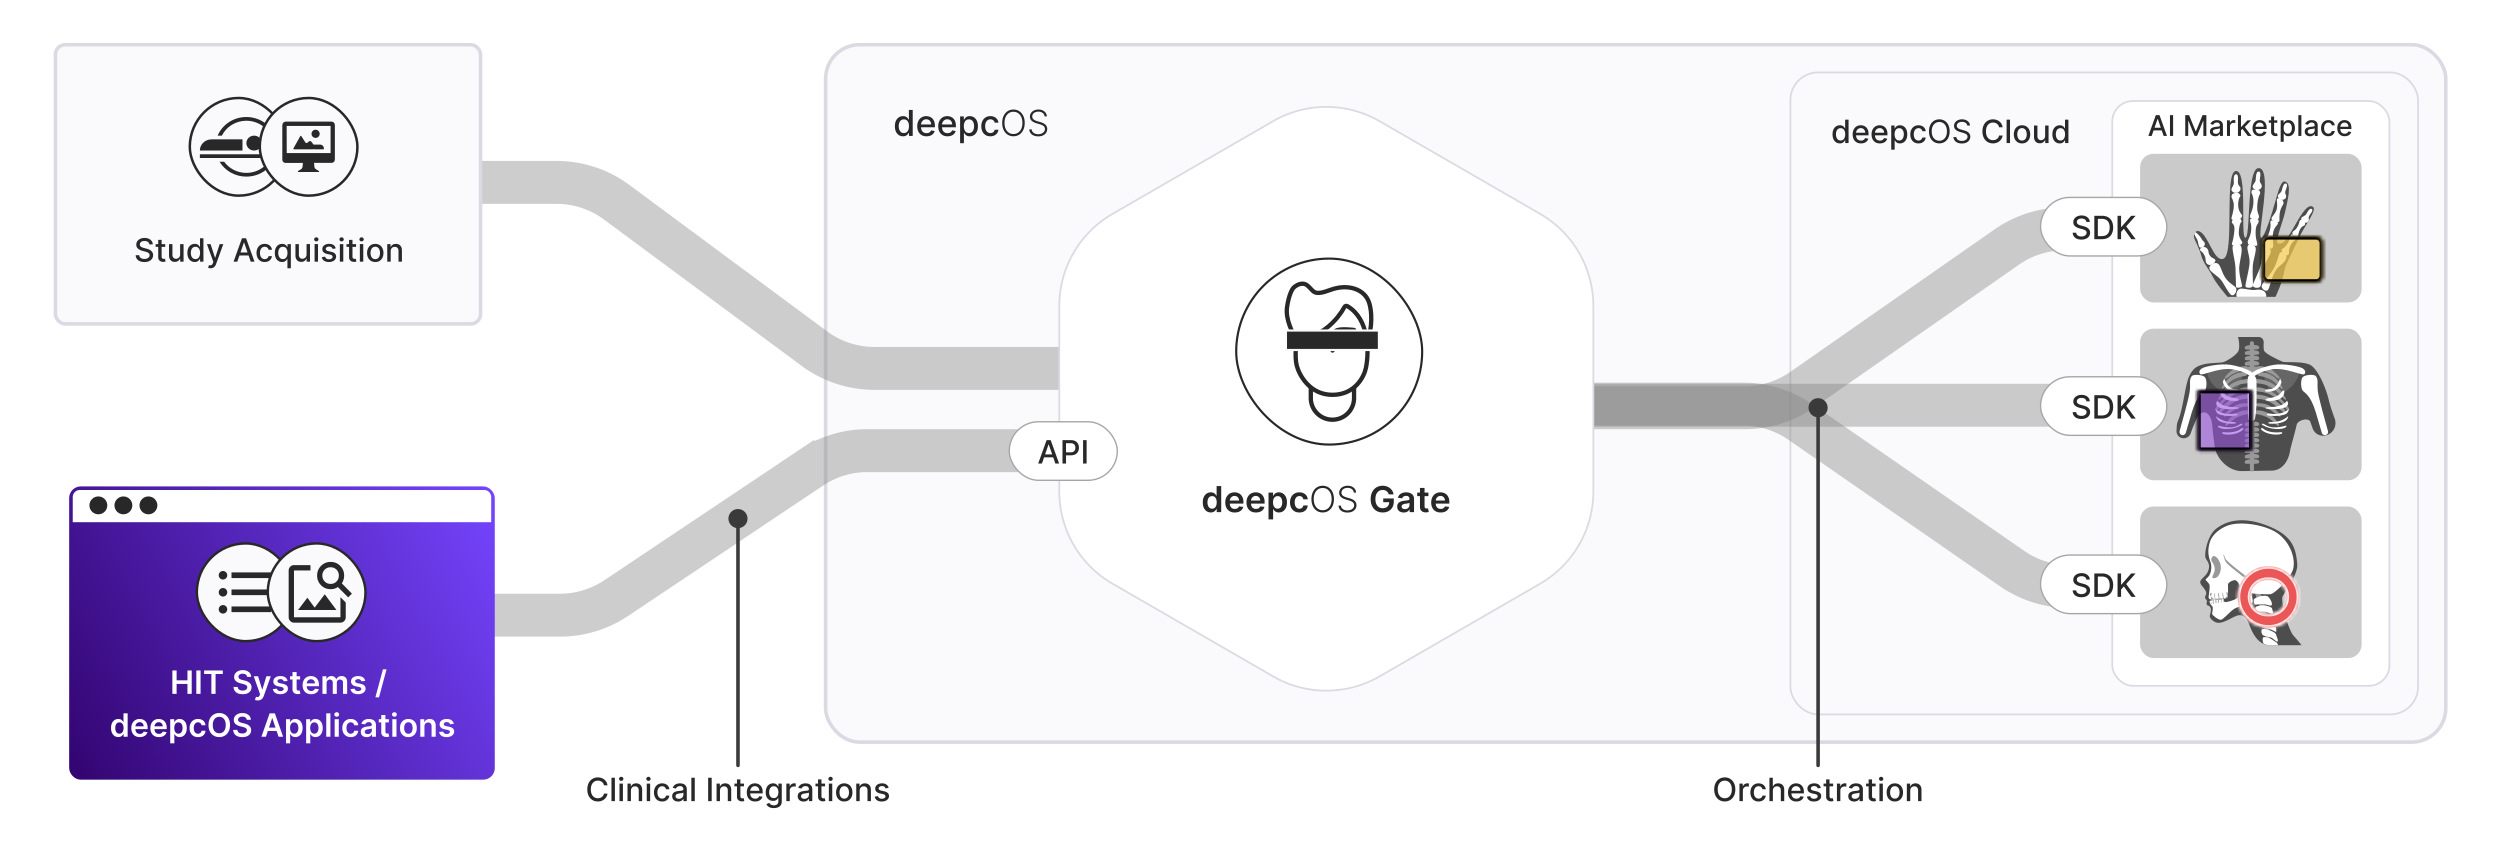 <svg xmlns="http://www.w3.org/2000/svg" xmlns:xlink="http://www.w3.org/1999/xlink" width="699" height="238" fill="none" xmlns:v="https://vecta.io/nano"><style><![CDATA[.B{fill:#fff}.C{fill:#282828}.D{fill:#fafafc}.E{fill:#999}.F{stroke:#dadae3}.G{stroke:#282828}.H{stroke:#a6a6a6}.I{stroke-width:.391}.J{stroke-width:.5}.K{fill:#cacaca}.L{fill:#4d4d4d}.M{fill-rule:evenodd}.N{stroke-width:.703}]]></style><path d="M0 0h699v238H0z" class="B"/><rect x="230.839" y="12.5" width="453" height="195" rx="9.5" class="D F"/><path d="M252.491 38.107a2.11 2.11 0 0 1-1.178-.337c-.344-.227-.614-.55-.81-.969s-.291-.927-.291-1.516.098-1.094.294-1.513a2.27 2.27 0 0 1 .817-.962c.346-.222.738-.334 1.176-.334.338 0 .61.057.816.17s.37.242.483.391.206.281.27.394h.064v-2.702h1.062V38h-1.037v-.849h-.089c-.064.116-.156.249-.277.398s-.282.279-.49.391-.478.167-.81.167zm.235-.905c.305 0 .563-.081.774-.242s.374-.389.483-.678.167-.625.167-1.008a2.79 2.79 0 0 0-.163-.994 1.46 1.46 0 0 0-.48-.664c-.211-.159-.471-.238-.781-.238-.32 0-.586.083-.799.249a1.52 1.52 0 0 0-.483.678c-.107.286-.16.61-.16.969s.055.693.163.984.27.522.483.693.481.252.796.252zm6.334.909c-.537 0-1-.115-1.388-.345s-.684-.557-.895-.977-.313-.915-.313-1.481c0-.559.104-1.051.313-1.477a2.43 2.43 0 0 1 .88-.998c.379-.239.822-.359 1.329-.359.307 0 .606.051.895.153s.548.262.777.479.411.501.544.849.198.766.198 1.261v.376h-4.336v-.795h3.296c0-.279-.057-.527-.171-.742s-.273-.389-.479-.515a1.34 1.34 0 0 0-.717-.188c-.299 0-.559.073-.782.22a1.48 1.48 0 0 0-.511.568c-.118.232-.177.484-.177.756v.622c0 .364.063.675.191.93s.312.451.544.586a1.61 1.61 0 0 0 .813.199c.201 0 .385-.028.55-.085a1.19 1.19 0 0 0 .43-.263 1.14 1.14 0 0 0 .277-.43l1.005.181a1.83 1.83 0 0 1-.433.778c-.206.22-.466.392-.778.515s-.664.181-1.062.181zm5.869 0c-.537 0-1-.115-1.388-.345s-.684-.557-.895-.977-.313-.915-.313-1.481c0-.559.105-1.051.313-1.477s.504-.759.881-.998.821-.359 1.328-.359c.308 0 .606.051.895.153s.548.262.777.479.411.501.544.849.199.766.199 1.261v.376h-4.336v-.795h3.295c0-.279-.057-.527-.17-.742a1.29 1.29 0 0 0-.48-.515c-.203-.126-.443-.188-.717-.188-.298 0-.559.073-.781.22s-.391.334-.512.568-.177.484-.177.756v.622c0 .364.064.675.191.93s.312.451.544.586a1.61 1.61 0 0 0 .813.199c.201 0 .385-.028.55-.085a1.19 1.19 0 0 0 .43-.263 1.14 1.14 0 0 0 .277-.43l1.005.181a1.82 1.82 0 0 1-.433.778c-.206.22-.465.392-.778.515s-.664.181-1.062.181zm3.519 1.935v-7.5h1.037v.884h.088a3.03 3.03 0 0 1 .267-.394c.116-.149.277-.279.483-.391s.478-.17.816-.17c.441 0 .834.111 1.179.334s.617.543.814.962.298.923.298 1.513-.098 1.095-.295 1.516-.466.742-.81.969-.735.337-1.175.337c-.331 0-.602-.056-.813-.167s-.372-.241-.49-.391-.21-.282-.274-.398h-.064v2.894h-1.061zm1.04-4.773c0 .383.056.72.167 1.008s.272.515.483.678.469.242.774.242c.317 0 .583-.084.796-.252s.374-.401.483-.693.166-.619.166-.984a2.71 2.71 0 0 0-.163-.969c-.106-.286-.267-.513-.483-.678s-.479-.249-.799-.249a1.27 1.27 0 0 0-.781.238 1.46 1.46 0 0 0-.48.664 2.79 2.79 0 0 0-.163.994zm7.429 2.837c-.528 0-.982-.12-1.364-.359s-.67-.574-.873-.998-.306-.909-.306-1.456c0-.554.105-1.043.313-1.467a2.39 2.39 0 0 1 .881-.998c.378-.239.825-.359 1.338-.359.415 0 .784.077 1.108.231s.586.364.785.639.321.595.359.962h-1.034c-.056-.256-.187-.476-.39-.661s-.471-.277-.81-.277a1.32 1.32 0 0 0-.778.234c-.22.154-.391.374-.514.66s-.185.62-.185 1.008c0 .398.06.741.181 1.03s.291.513.511.671a1.32 1.32 0 0 0 .785.238 1.32 1.32 0 0 0 .547-.11 1.12 1.12 0 0 0 .416-.323c.113-.14.192-.308.237-.504h1.034c-.038.353-.153.668-.345.945s-.448.495-.77.653-.695.238-1.126.238zm9.591-3.747c0 .758-.135 1.417-.405 1.978s-.642.992-1.115 1.3-1.013.458-1.626.458-1.157-.153-1.63-.458-.842-.741-1.112-1.3-.401-1.22-.401-1.978.134-1.416.401-1.974.642-.994 1.115-1.3a2.92 2.92 0 0 1 1.627-.462c.613 0 1.155.154 1.626.462s.845.739 1.115 1.3.405 1.217.405 1.974zm-.646 0c0-.651-.109-1.209-.327-1.672s-.515-.823-.892-1.069-.803-.369-1.281-.369-.902.123-1.279.369-.675.601-.895 1.065-.326 1.023-.326 1.676.108 1.209.326 1.673.515.82.892 1.069.803.369 1.282.369.905-.123 1.281-.369.678-.601.895-1.065.326-1.025.324-1.676zm6.201-1.818a1.32 1.32 0 0 0-.537-.966c-.317-.239-.716-.359-1.196-.359-.339 0-.637.058-.895.174s-.457.277-.604.483-.216.436-.216.696c0 .192.041.36.124.504a1.22 1.22 0 0 0 .334.373c.142.102.298.189.468.263s.347.135.522.185l.767.22c.232.064.464.146.696.245s.444.225.636.377.349.333.465.55.178.475.178.778c0 .388-.101.737-.302 1.048s-.49.556-.866.739-.828.27-1.353.27c-.495 0-.925-.082-1.289-.245s-.652-.394-.86-.685a1.93 1.93 0 0 1-.351-1.012h.681c.024.286.119.529.284.728s.382.35.647.455a2.46 2.46 0 0 0 .888.153c.362 0 .684-.06.965-.181s.507-.294.668-.511.245-.476.245-.767a.98.98 0 0 0-.192-.618c-.127-.168-.306-.309-.536-.423s-.491-.214-.792-.302l-.87-.256c-.57-.17-1.013-.406-1.328-.707s-.472-.684-.472-1.151c0-.391.104-.734.312-1.03a2.1 2.1 0 0 1 .853-.696c.359-.168.763-.252 1.21-.252a2.76 2.76 0 0 1 1.201.249c.348.166.624.394.827.685a1.78 1.78 0 0 1 .33.987h-.642z" class="C"/><rect x="500.589" y="20.25" width="175.5" height="179.5" rx="7.75" class="F J"/><path d="M514.428 40.096c-.396 0-.75-.101-1.061-.304s-.552-.495-.729-.873-.262-.834-.262-1.365.088-.984.265-1.361.424-.666.735-.866.664-.3 1.058-.3c.305 0 .55.051.735.153s.333.217.435.352a3.07 3.07 0 0 1 .243.355h.057v-2.432h.956V40h-.933v-.764h-.08a2.62 2.62 0 0 1-.249.358c-.107.134-.254.251-.441.352s-.431.15-.729.15zm.211-.815c.275 0 .507-.072.697-.217s.336-.351.434-.611a2.52 2.52 0 0 0 .15-.908c0-.341-.049-.639-.147-.895s-.241-.455-.431-.598-.424-.214-.703-.214c-.288 0-.528.075-.719.224s-.337.353-.435.61-.144.549-.144.873.049.623.147.885.243.47.435.623.432.227.716.227zm5.701.818c-.484 0-.901-.103-1.25-.31a2.1 2.1 0 0 1-.805-.879c-.188-.379-.282-.824-.282-1.333 0-.503.094-.946.282-1.329s.454-.683.792-.898.74-.323 1.196-.323c.277 0 .545.046.805.137s.493.236.7.431.37.451.489.764.179.689.179 1.135v.339h-3.902v-.716h2.965c0-.251-.051-.474-.153-.668a1.16 1.16 0 0 0-.431-.463 1.21 1.21 0 0 0-.646-.169c-.268 0-.503.066-.703.198s-.352.3-.46.511a1.47 1.47 0 0 0-.16.681v.559c0 .328.057.607.172.837s.281.406.489.527a1.45 1.45 0 0 0 .732.179c.181 0 .347-.026.496-.077a1.06 1.06 0 0 0 .386-.237 1.03 1.03 0 0 0 .25-.387l.904.163a1.63 1.63 0 0 1-.39.7 1.88 1.88 0 0 1-.7.463c-.279.109-.597.163-.955.163zm5.282 0c-.484 0-.9-.103-1.25-.31s-.615-.502-.805-.879-.281-.824-.281-1.333c0-.503.093-.946.281-1.329s.454-.683.793-.898.739-.323 1.195-.323c.277 0 .545.046.805.137s.493.236.7.431.37.451.489.764.179.689.179 1.135v.339h-3.902v-.716h2.966c0-.251-.051-.474-.154-.668a1.16 1.16 0 0 0-.431-.463c-.183-.113-.399-.169-.646-.169-.268 0-.503.066-.703.198s-.351.3-.46.511a1.47 1.47 0 0 0-.16.681v.559c0 .328.058.607.173.837s.28.406.489.527.452.179.732.179a1.52 1.52 0 0 0 .495-.077c.149-.053.278-.132.387-.237a1.04 1.04 0 0 0 .249-.387l.904.163a1.63 1.63 0 0 1-.39.7c-.185.198-.418.353-.699.463s-.598.163-.956.163zm3.166 1.742v-6.75h.934v.796h.08c.055-.102.135-.22.239-.355s.25-.251.435-.352.43-.153.735-.153c.396 0 .75.1 1.061.3s.555.489.732.866.268.831.268 1.361-.088.986-.265 1.365-.42.668-.729.873-.661.304-1.057.304c-.299 0-.543-.05-.732-.15s-.335-.217-.441-.352-.189-.253-.246-.358h-.058v2.605h-.956zm.937-4.295a2.52 2.52 0 0 0 .15.908c.1.26.245.463.435.611s.422.217.696.217c.286 0 .525-.076.716-.227s.337-.361.435-.623.15-.557.15-.885-.049-.615-.147-.873-.241-.461-.434-.61-.432-.224-.72-.224c-.277 0-.511.071-.703.214s-.333.342-.431.598-.147.554-.147.895zm6.686 2.554c-.475 0-.884-.108-1.227-.323s-.603-.517-.787-.898-.274-.818-.274-1.31c0-.499.093-.938.281-1.32s.452-.683.792-.898.743-.323 1.205-.323c.373 0 .706.069.997.208a1.79 1.79 0 0 1 .707.575 1.74 1.74 0 0 1 .323.866h-.93a1.12 1.12 0 0 0-.352-.594c-.181-.166-.424-.249-.729-.249a1.19 1.19 0 0 0-.7.211c-.198.139-.352.337-.463.594s-.166.558-.166.908c0 .358.054.667.163.927s.262.461.46.604.436.214.706.214c.181 0 .345-.033.492-.099s.274-.165.374-.291.174-.277.215-.454h.93c-.034.318-.138.601-.31.85s-.404.445-.694.588-.625.214-1.013.214zm8.711-3.372c0 .69-.124 1.287-.373 1.79s-.592.891-1.026 1.163-.931.409-1.49.409-1.054-.136-1.489-.409-.777-.66-1.026-1.163-.374-1.099-.374-1.79.125-1.287.374-1.79.591-.891 1.026-1.163.931-.409 1.489-.409 1.055.136 1.49.409.776.661 1.026 1.163.373 1.099.373 1.79zm-.767 0c0-.567-.094-1.045-.284-1.435s-.442-.685-.764-.885-.677-.3-1.074-.3-.755.1-1.077.3-.574.495-.764.885-.281.868-.281 1.435.094 1.045.281 1.435.445.685.764.885.681.3 1.077.3.755-.1 1.074-.3.576-.495.764-.885.284-.868.284-1.435zm5.68-1.636c-.039-.324-.194-.575-.467-.754s-.607-.268-1.003-.268c-.29 0-.544.047-.761.141s-.384.223-.505.387a.93.93 0 0 0-.179.559.8.8 0 0 0 .125.451c.085.123.194.227.326.31s.27.148.415.201l.4.125.664.179c.171.045.36.107.569.185s.413.186.604.323a1.65 1.65 0 0 1 .48.518c.125.211.188.47.188.777 0 .354-.092.673-.278.959s-.451.512-.805.681-.779.252-1.282.252c-.469 0-.874-.076-1.217-.227a1.94 1.94 0 0 1-.806-.633c-.194-.271-.303-.585-.329-.943h.818c.021.247.105.452.249.614a1.35 1.35 0 0 0 .557.358c.225.077.468.115.728.115.303 0 .574-.049.815-.147s.432-.239.572-.416a.98.98 0 0 0 .211-.626c0-.217-.06-.394-.182-.531s-.281-.247-.479-.332-.413-.16-.643-.224l-.805-.23c-.511-.147-.916-.357-1.215-.63s-.447-.63-.447-1.071c0-.366.099-.686.297-.959a1.97 1.97 0 0 1 .806-.639c.338-.153.717-.23 1.134-.23s.797.076 1.125.227.588.354.78.614a1.53 1.53 0 0 1 .307.885h-.767zm9.904.492h-.997c-.038-.213-.11-.401-.214-.562s-.232-.299-.384-.412-.32-.198-.508-.256a1.98 1.98 0 0 0-.591-.086c-.377 0-.715.095-1.013.285s-.531.468-.703.834-.256.814-.256 1.342.085.982.256 1.349.408.643.706.831.634.281 1.007.281a2.05 2.05 0 0 0 .588-.083c.187-.057.357-.142.508-.252s.279-.246.384-.406a1.53 1.53 0 0 0 .22-.556l.997.003a2.65 2.65 0 0 1-.31.889 2.44 2.44 0 0 1-.585.697c-.236.194-.507.344-.811.451a3.01 3.01 0 0 1-.998.16c-.566 0-1.071-.134-1.515-.403a2.82 2.82 0 0 1-1.048-1.16c-.253-.503-.38-1.103-.38-1.799s.128-1.299.383-1.799.605-.889 1.049-1.157a2.84 2.84 0 0 1 1.511-.406 3.05 3.05 0 0 1 .972.15c.303.098.574.243.815.435s.44.422.598.697.264.585.319.936zM562 33.455V40h-.956v-6.545H562zm3.353 6.645c-.46 0-.862-.105-1.205-.316s-.609-.506-.799-.885-.284-.822-.284-1.33.095-.954.284-1.336a2.13 2.13 0 0 1 .799-.889c.343-.211.745-.316 1.205-.316s.862.105 1.205.316.61.507.799.889.285.827.285 1.336-.095.95-.285 1.33a2.13 2.13 0 0 1-.799.885c-.343.211-.744.316-1.205.316zm.003-.802c.299 0 .546-.079.742-.236a1.39 1.39 0 0 0 .435-.63c.096-.262.143-.551.143-.866a2.49 2.49 0 0 0-.143-.863c-.094-.264-.239-.476-.435-.636s-.443-.24-.742-.24-.549.08-.747.24a1.43 1.43 0 0 0-.438.636 2.54 2.54 0 0 0-.141.863 2.55 2.55 0 0 0 .141.866 1.41 1.41 0 0 0 .438.63c.198.158.447.236.747.236zm6.462-1.333v-2.873h.959V40h-.94v-.85h-.051c-.113.262-.294.48-.543.655s-.555.259-.924.259a1.66 1.66 0 0 1-.837-.208c-.241-.141-.431-.348-.569-.623s-.205-.615-.205-1.02v-3.123h.956v3.008c0 .334.093.601.278.799s.426.297.722.297c.179 0 .357-.045.534-.134s.327-.225.444-.406.178-.411.176-.69zm4.081 2.132c-.397 0-.75-.101-1.062-.304s-.551-.495-.728-.873-.262-.834-.262-1.365.088-.984.265-1.361.424-.666.735-.866.664-.3 1.058-.3c.305 0 .55.051.735.153s.332.217.435.352a3.07 3.07 0 0 1 .243.355h.057v-2.432h.956V40h-.933v-.764h-.08a2.55 2.55 0 0 1-.25.358c-.106.134-.253.251-.441.352s-.43.15-.728.15zm.211-.815c.274 0 .507-.072.696-.217s.337-.351.435-.611a2.52 2.52 0 0 0 .15-.908c0-.341-.049-.639-.147-.895s-.242-.455-.431-.598-.424-.214-.703-.214c-.288 0-.528.075-.72.224s-.336.353-.434.61-.144.549-.144.873.049.623.147.885.243.47.435.623.432.227.716.227z" class="C"/><rect x="590.589" y="28.25" width="77.5" height="163.5" rx="5.75" class="B F J"/><path d="M601.612 38h-.932l2.094-5.818h1.014L605.882 38h-.932l-1.645-4.761h-.045L601.612 38zm.156-2.278h3.023v.739h-3.023v-.739zm5.832-3.54V38h-.878v-5.818h.878zm3.396 0h1.065l1.852 4.523h.069l1.852-4.523h1.065V38h-.835v-4.21h-.054l-1.716 4.202h-.693l-1.716-4.205h-.054V38h-.835v-5.818zm8.381 5.915c-.276 0-.526-.051-.75-.153a1.27 1.27 0 0 1-.531-.452c-.129-.197-.193-.439-.193-.724 0-.246.047-.449.142-.608a1.04 1.04 0 0 1 .383-.378c.161-.093.341-.163.54-.21s.402-.083.608-.108l.636-.074c.163-.021.282-.054.355-.099s.111-.119.111-.222v-.02c0-.248-.07-.44-.21-.577s-.345-.205-.619-.205c-.286 0-.512.063-.676.19s-.276.264-.338.418l-.799-.182c.095-.265.233-.479.415-.642s.395-.284.634-.358.489-.114.752-.114c.175 0 .359.021.554.063a1.62 1.62 0 0 1 .551.222c.173.108.314.262.424.463s.165.457.165.776V38h-.83v-.597h-.034c-.055.11-.137.218-.247.324s-.251.194-.424.264-.378.105-.619.105zm.185-.682a1.22 1.22 0 0 0 .602-.139.98.98 0 0 0 .384-.364c.089-.152.133-.313.133-.486v-.562c-.03.03-.089.059-.176.085s-.183.046-.293.065l-.321.048-.261.034c-.165.021-.315.056-.452.105s-.242.12-.324.213-.119.212-.119.364c0 .21.078.369.233.477a1.03 1.03 0 0 0 .594.159zm3.1.585v-4.364h.821v.693h.045c.08-.235.22-.42.421-.554s.432-.205.687-.205l.188.006.173.014v.813c-.034-.009-.095-.02-.182-.031s-.174-.02-.261-.02c-.201 0-.38.043-.537.128a.95.95 0 0 0-.369.349c-.091.148-.137.316-.137.506V38h-.849zm3.852-1.48l-.006-1.037h.148l1.738-1.847h1.017l-1.983 2.102h-.133l-.781.781zm-.782 1.48v-5.818h.85V38h-.85zm2.756 0l-1.563-2.074.586-.594 2.02 2.668h-1.043zm3.398.088c-.43 0-.8-.092-1.11-.276s-.548-.446-.716-.781-.25-.732-.25-1.185c0-.447.083-.841.25-1.182s.403-.607.704-.798.657-.287 1.063-.287a2.14 2.14 0 0 1 .716.122c.231.081.438.209.622.383s.328.401.434.679.16.613.16 1.008v.301h-3.469v-.636h2.636c0-.224-.045-.421-.136-.594a1.03 1.03 0 0 0-.384-.412c-.163-.1-.354-.151-.574-.151a1.11 1.11 0 0 0-.625.176c-.176.115-.312.267-.409.455a1.32 1.32 0 0 0-.142.605v.497a1.64 1.64 0 0 0 .154.744 1.11 1.11 0 0 0 .434.469c.186.106.403.159.651.159.161 0 .308-.023.44-.068s.247-.117.344-.21a.92.92 0 0 0 .222-.344l.804.145a1.46 1.46 0 0 1-.347.622 1.68 1.68 0 0 1-.622.412c-.248.097-.531.145-.85.145zm4.852-4.452v.682h-2.384v-.682h2.384zm-1.744-1.046h.849v4.128c0 .165.025.289.074.372s.113.137.19.168.166.043.259.043a.99.99 0 0 0 .179-.014l.119-.023.153.702c-.049.019-.119.038-.21.057s-.204.032-.341.034a1.5 1.5 0 0 1-.625-.119 1.07 1.07 0 0 1-.468-.386 1.13 1.13 0 0 1-.179-.656v-4.304zm2.684 7.046v-6h.829v.707h.071c.049-.091.12-.196.213-.315s.222-.223.387-.312.382-.136.653-.136c.352 0 .667.089.943.267s.494.435.651.77.238.739.238 1.21-.078.876-.235 1.213a1.85 1.85 0 0 1-.648.776c-.275.18-.588.27-.94.27-.266 0-.482-.044-.651-.133a1.23 1.23 0 0 1-.392-.312 2.33 2.33 0 0 1-.219-.318h-.051v2.315h-.849zm.832-3.818c0 .307.044.576.133.807s.218.412.387.543.375.193.619.193c.254 0 .466-.067.637-.202s.299-.321.386-.554a2.19 2.19 0 0 0 .133-.787c0-.288-.043-.546-.13-.776s-.214-.41-.387-.543-.383-.199-.639-.199c-.246 0-.454.064-.625.19a1.17 1.17 0 0 0-.383.531 2.22 2.22 0 0 0-.131.795zm4.955-3.636V38h-.85v-5.818h.85zm2.412 5.915c-.276 0-.526-.051-.75-.153a1.27 1.27 0 0 1-.531-.452c-.129-.197-.193-.439-.193-.724 0-.246.047-.449.142-.608a1.04 1.04 0 0 1 .383-.378c.161-.093.341-.163.54-.21s.402-.083.608-.108l.636-.074c.163-.021.282-.054.355-.099s.111-.119.111-.222v-.02c0-.248-.07-.44-.21-.577s-.345-.205-.619-.205c-.286 0-.512.063-.676.19s-.276.264-.338.418l-.799-.182c.095-.265.233-.479.415-.642s.395-.284.634-.358.489-.114.752-.114c.175 0 .359.021.554.063a1.62 1.62 0 0 1 .551.222c.173.108.314.262.424.463s.165.457.165.776V38h-.83v-.597h-.034c-.055.11-.137.218-.247.324s-.251.194-.424.264-.378.105-.619.105zm.185-.682a1.22 1.22 0 0 0 .602-.139.98.98 0 0 0 .384-.364c.089-.152.133-.313.133-.486v-.562c-.03.03-.089.059-.176.085s-.183.046-.293.065l-.321.048-.261.034c-.165.021-.315.056-.452.105s-.242.12-.324.213-.119.212-.119.364c0 .21.078.369.233.477a1.03 1.03 0 0 0 .594.159zm4.938.673c-.422 0-.786-.096-1.091-.287a1.9 1.9 0 0 1-.699-.798c-.163-.339-.244-.727-.244-1.165 0-.443.083-.834.25-1.173s.401-.607.704-.798.661-.287 1.071-.287c.332 0 .627.062.887.185s.469.292.628.511a1.55 1.55 0 0 1 .287.77h-.827c-.046-.205-.15-.381-.313-.528s-.376-.222-.647-.222c-.237 0-.444.063-.622.188s-.314.299-.412.528-.148.496-.148.807a2.12 2.12 0 0 0 .145.824 1.22 1.22 0 0 0 .409.537c.178.127.387.19.628.19a1.05 1.05 0 0 0 .437-.088.89.89 0 0 0 .333-.258c.09-.112.154-.246.19-.403h.827a1.62 1.62 0 0 1-.276.756c-.153.222-.359.396-.616.523s-.556.19-.901.19zm4.582 0c-.43 0-.8-.092-1.111-.276a1.87 1.87 0 0 1-.716-.781c-.167-.337-.25-.732-.25-1.185 0-.447.083-.841.25-1.182a1.94 1.94 0 0 1 .705-.798c.303-.191.657-.287 1.062-.287a2.14 2.14 0 0 1 .716.122c.231.081.438.209.622.383s.329.401.435.679.159.613.159 1.008v.301h-3.469v-.636h2.636c0-.224-.045-.421-.136-.594s-.219-.312-.383-.412-.355-.151-.574-.151c-.239 0-.447.059-.625.176a1.18 1.18 0 0 0-.409.455 1.31 1.31 0 0 0-.142.605v.497c0 .292.051.54.153.744s.249.361.435.469.402.159.65.159a1.36 1.36 0 0 0 .441-.068.95.95 0 0 0 .343-.21c.097-.093.171-.207.222-.344l.804.145a1.46 1.46 0 0 1-.347.622c-.164.176-.372.314-.622.412s-.531.145-.849.145z" class="C"/><g stroke="#838383" stroke-width="12"><path opacity=".4" d="M133.339 172h23.244a28.24 28.24 0 0 0 15.698-4.766l54.528-36.468A28.24 28.24 0 0 1 242.508 126h43.831m-169-75h38.28a28.24 28.24 0 0 1 16.805 5.545l55.243 40.91A28.24 28.24 0 0 0 244.472 103h56.867m121 11h65.466c5.778 0 11.417-1.772 16.156-5.078l57.116-39.844A28.24 28.24 0 0 1 577.233 64h73.106"/><path opacity=".4" d="M431.339 113h56.017a28.24 28.24 0 0 1 16.073 5.02l59.168 40.96c4.722 3.269 10.329 5.02 16.072 5.02h55.67"/><path opacity=".4" d="M421.374 113.304h226.133"/></g><rect x="598.368" y="91.902" width="61.942" height="42.382" rx="3.765" class="K"/><path d="M625.715 94.227c.147.148.662 2.82.122 3.947s-3.359 2.904-4.34 3.107-3.942.174-5.416.605-2.719.686-3.972 3.28c-1.132 2.345-1.682 8.919-2.99 12.099-.249.606-.463 1.234-.498 1.888l-.069 1.28a2 2 0 0 0 1.186 1.937h0c1.092.485 2.37-.087 2.775-1.212a59.88 59.88 0 0 1 1.55-3.886c1.481-3.334 4.122-2.175 4.453 1.458l.255 2.516.43 3.467c.495 3.666 4.011 7.067 7.709 7.005l8.309-.14c2.935-.05 4.687-2.763 5.108-5.668h0c.126-.872 1.104-3.982 1.816-7.119.313-1.376 3.403-2.144 3.848-.805h0c.227.684.449 1.305.657 1.86.679 1.807 2.764 2.486 4.472 1.585h0c1.579-.833 2.272-2.723 1.66-4.399-.616-1.685-1.325-3.758-1.673-5.25-.69-2.954-3.036-8.976-5.484-9.905s-6.718-.43-7.46-.761-4.92-2.167-5.16-3.173c-.118-.496-.11-1.404-.071-2.199.04-.812-.595-1.517-1.409-1.517h-5.808 0z" class="L"/><path d="M617.451 104.076c-.722.881.662 2.385 1.079 3.17s4.565 4.087 5.592 3.453 4.487-6.388 1.666-7.09-7.307-.791-8.337.467zm25.08 0c.722.881-.662 2.385-1.079 3.17s-4.565 4.087-5.592 3.453-4.487-6.388-1.666-7.09 7.308-.791 8.337.467z" fill="#666"/><path d="M628.245 104.317c-.05-.117-.15-.202-.277-.216-.79-.086-3.7-.123-5.834 2.851l-.558.814c-.905 1.394-.041 1.127 1.058-.121.605-.688 1.403-1.372 2.394-1.772 1.217-.492 2.088-.676 2.666-.734.36-.037.694-.489.551-.822h0zm.123-1.716c-.05-.117-.152-.201-.279-.21-.765-.053-3.506.041-5.832 2.845h0c-.593.714.135.757.835.146.47-.411 1.134-.852 2.058-1.225 1.218-.492 2.088-.676 2.666-.734.36-.037.695-.489.552-.822h0zm.606 12.197c-.173-.05-3.604-.563-6.031 2.819h0c-1.388 1.935-.781 1.971.915.299.584-.577 1.252-1.084 1.978-1.377 1.415-.572 2.362-.728 2.925-.754.259-.012.497-.325.395-.563l-.182-.424h0zm-.145-1.913c-.173-.049-3.311-.833-6.277 2.281h0c-1.422 1.492-.711 1.784.841.427.59-.516 1.222-.956 1.856-1.212 1.386-.559 2.257-.699 2.765-.71.311-.007.667-.21.745-.512l.07-.273v-.001zm-.001-6.307c0-.322-.26-.584-.581-.566-2.251.131-5.067 1.057-7.117 4.054l-.445.672c-.963 1.512-.226 1.325.922-.052.616-.738 1.441-1.535 2.514-2.214 1.598-1.012 3.204-1.226 4.065-1.259.344-.013.642-.291.642-.635h0zm-.221 2.28c0-.322-.261-.585-.582-.559-2.193.176-4.684 1.357-7.117 4.047-.858.948-1.364 1.485-1.49 1.865-.03.092.029.255.081.337h0c.176.282.494.168.67-.114.508-.815 1.667-2.375 3.73-3.682a8.31 8.31 0 0 1 4.066-1.259c.344-.013.642-.29.642-.635h0zm.22 2.035c0-.322-.26-.584-.582-.566-2.244.131-5.035 1.046-7.362 3.833h0c-1.182 1.415-.192 1.59 1.126.3.573-.561 1.273-1.143 2.111-1.673 1.598-1.012 3.204-1.226 4.065-1.259.344-.013.642-.29.642-.635h0z" class="E"/><path d="M620.742 109.339c.087-.193.406-.19.518-.01.412.658 1.377 1.706 3.417 1.918h0c1.299.135 1.806.799.501.844l-.671.003c-3.812-.085-3.802-2.377-3.783-2.687.002-.024.008-.046.018-.068h0zm-.776 2.656s.858 1.772 4.541 1.809h0c1.563.016 2.114.396.557.537l-.846.052c-5.19.18-4.535-1.765-4.507-1.842l.255-.556h0zm-.577 2.361a6.61 6.61 0 0 0 5.276 1.296h0c.956-.176 1.423.395.463.548l-.463.056c-1.856.159-3.411-.085-4.247-.429-.592-.243-.849-.856-1.03-1.471h.001z" class="B"/><g class="E"><path d="M630.205 131.272v-13.835c0-.313-.253-.566-.566-.566s-.566.253-.566.566v13.835c0 .313.254.566.566.566s.566-.253.566-.566z"/><use xlink:href="#H"/><use xlink:href="#I"/><use xlink:href="#H" y="3.042"/><use xlink:href="#I" y="2.991"/><use xlink:href="#I" y="4.487"/><path d="M627.647 126.062c.025-.724 3.189-.828 3.733-.427s.277.806 0 .948-3.543.19-3.655 0-.087-.258-.078-.521h0zm0 1.495c.025-.723 3.189-.827 3.733-.427s.277.806 0 .948-3.543.19-3.655 0-.087-.258-.078-.521h0z"/><use xlink:href="#H" y="10.52"/><path d="M630.205 105.307v-9.338c0-.313-.253-.566-.566-.566s-.566.254-.566.566v9.338c0 .313.254.566.566.566s.566-.253.566-.566z"/><use xlink:href="#I" y="-22.974"/><use xlink:href="#I" y="-21.478"/><use xlink:href="#I" y="-19.983"/><use xlink:href="#I" y="-18.487"/><path d="M627.647 103.087c.025-.723 3.189-.827 3.733-.426s.277.805 0 .948-3.543.189-3.655 0-.087-.258-.078-.521v-.001z"/></g><path d="M621.889 105.799c0 .001.965 2.907 2.775 2.986h0c1.603.07 2.09.766.485.74h0c-2.64-.041-3.429-1.969-3.608-2.554-.033-.109-.023-.223.018-.329l.329-.843h.001zm-2.231 10.567c0 .001 1.722 1.74 4.587 1.63h0c.96-.036 1.423.37.467.458-.256.024-.527.031-.814.021-4.557-.169-4.241-2.101-4.24-2.109h0zm.516 2.625c.009.002 2.822.881 4.682.318.467-.141.93-.364 1.365-.642.615-.393 1.152-.146.524.226h0c-2.207 1.304-5.352 1.324-6.454.569-.07-.048-.115-.124-.125-.208-.011-.092-.019-.21.008-.263h0zm1.139 2.165c-.089-.163.1-.331.285-.311.939.098 3.702.256 5.116-1.095h0c.169-.161.716.073.563.25-.187.217-.397.407-.631.559-1.851 1.202-4.731 1.088-5.298.631-.022-.018-.021-.009-.035-.034h0z" class="B"/><path d="M631.175 104.317c.051-.117.151-.202.278-.216.79-.086 3.7-.123 5.834 2.851l.558.814c.905 1.394.04 1.127-1.058-.121-.606-.688-1.404-1.372-2.394-1.772-1.217-.492-2.088-.676-2.666-.734-.36-.037-.694-.489-.552-.822h0zm-.122-1.716c.05-.117.152-.201.279-.21.765-.053 3.506.041 5.832 2.845h0c.593.714-.135.757-.835.146-.47-.411-1.134-.852-2.058-1.225-1.218-.492-2.088-.676-2.666-.734-.36-.037-.695-.489-.552-.822h0zm-.606 12.197c.174-.05 3.604-.563 6.031 2.819h0c1.388 1.935.781 1.971-.915.299-.584-.577-1.252-1.084-1.978-1.377-1.415-.572-2.362-.728-2.925-.754-.259-.012-.497-.325-.395-.563l.182-.424h0zm.147-1.913c.173-.049 3.31-.833 6.276 2.281h0c1.422 1.492.711 1.784-.841.427-.59-.516-1.222-.956-1.856-1.212-1.386-.559-2.257-.699-2.764-.71-.312-.007-.668-.21-.745-.512l-.071-.273.001-.001zm-.001-6.307c0-.322.261-.584.582-.566 2.251.131 5.067 1.057 7.117 4.054l.445.672c.963 1.512.225 1.325-.923-.052a10.79 10.79 0 0 0-2.513-2.214c-1.599-1.012-3.204-1.226-4.065-1.259-.345-.013-.643-.291-.643-.635h0zm.22 2.28c0-.322.261-.585.582-.559 2.194.176 4.684 1.357 7.117 4.047.859.948 1.365 1.485 1.49 1.865.031.092-.029.255-.081.337h0c-.176.282-.494.168-.669-.114-.509-.815-1.668-2.375-3.731-3.682-1.598-1.012-3.204-1.226-4.065-1.259-.345-.013-.643-.29-.643-.635h0zm-.22 2.035c0-.322.261-.584.582-.566 2.245.131 5.035 1.046 7.362 3.833h0c1.182 1.415.193 1.59-1.125.3a12.89 12.89 0 0 0-2.111-1.673c-1.599-1.012-3.204-1.226-4.065-1.259-.345-.013-.643-.29-.643-.635h0z" class="E"/><g class="B"><path d="M638.679 109.339c-.087-.193-.406-.19-.518-.01-.412.658-1.377 1.706-3.417 1.918h0c-1.299.135-1.806.799-.501.844l.671.003c3.812-.085 3.802-2.377 3.783-2.687-.002-.024-.008-.046-.018-.068h0zm.777 2.656s-.858 1.772-4.541 1.809h0c-1.563.016-2.114.396-.558.537l.847.052c5.19.18 4.535-1.765 4.507-1.842l-.255-.556h0zm.577 2.361c-.466.392-2.475 1.811-5.276 1.296h0c-.956-.176-1.424.395-.463.548l.463.056c1.855.159 3.411-.085 4.246-.429.592-.243.85-.856 1.03-1.471h0zm-2.501-8.557c0 .001-.966 2.907-2.775 2.986h0c-1.603.07-2.09.766-.486.74h0c2.64-.041 3.43-1.969 3.609-2.554.033-.109.023-.223-.019-.329l-.328-.843h-.001zm2.231 10.567c0 .001-1.721 1.74-4.587 1.63h0c-.959-.036-1.423.37-.467.458.256.024.527.031.814.021 4.557-.169 4.242-2.101 4.24-2.109h0zm-.515 2.625c-.009.002-2.823.881-4.683.318-.467-.141-.929-.364-1.365-.642-.615-.393-1.152-.146-.523.226h0c2.206 1.304 5.352 1.324 6.454.569.07-.048.114-.124.124-.208.011-.092.019-.21-.007-.263h0zm-1.14 2.165c.089-.163-.1-.331-.285-.311-.939.098-3.702.256-5.116-1.095h0c-.169-.161-.716.073-.563.25.187.217.397.407.631.559 1.851 1.202 4.731 1.088 5.298.631.022-.018.021-.009.035-.034h0zm-9.642-15.357c.116-.642.509-1.128 1.097-1.054s1.03.392 1.251 1.054.103 5.772.125 6.748-.29 4.652-.6 4.898-1.339.466-1.609 0-.455-10.59-.264-11.645v-.001z"/><path d="M615.612 103.029c.738-.554 5.296-1.496 8.165-1.006s5.884 1.741 6.031 2.281-.343.76-.539.858-1.446-1.393-5.271-1.922-8.472 2.06-8.883 1.317.007-1.16.497-1.528h0z"/><path d="M643.883 103.029c-.738-.554-5.296-1.496-8.165-1.006s-5.884 1.741-6.032 2.281.344.76.54.858 1.446-1.393 5.271-1.922 8.472 2.06 8.882 1.317-.006-1.16-.496-1.528h0zm-31.071 2.137c.469-.606 3.242-.421 3.757.388s.441 2.803 0 3.547-2.193.995-3.757 6.227l-1.665 5.679c-.154.54-.763.816-1.267.567h0c-.386-.19-.582-.625-.464-1.039.634-2.232 2.555-9.068 2.817-11.008.315-2.33-.26-3.277.579-4.361zm34.695 0c-.47-.606-3.242-.421-3.757.388s-.441 2.803 0 3.547 2.193.995 3.757 6.227l1.665 5.679c.153.54.763.816 1.267.567h0c.386-.19.582-.625.464-1.039-.635-2.232-2.555-9.068-2.817-11.008-.315-2.33.26-3.277-.579-4.361z"/><mask id="A"><path d="M629.096 109a.73.73 0 0 1 .728.728v15.659a.73.73 0 0 1-.728.728h-14.029a.73.73 0 0 1-.728-.728v-15.659a.73.73 0 0 1 .728-.728h14.029z"/></mask></g><path d="M629.096 109a.73.73 0 0 1 .728.728v15.659a.73.73 0 0 1-.728.728h-14.029a.73.73 0 0 1-.728-.728v-15.659a.73.73 0 0 1 .728-.728h14.029z" fill="#9b51e0" fill-opacity=".57"/><path d="M615.067 109v-1 1zm14.029 0v1-1zm-.272.728v15.659h2v-15.659h-2zm.272 15.387h-14.029v2h14.029v-2zm-13.757.272v-15.659h-2v15.659h2zM615.067 110h14.029v-2h-14.029v2zm.272-.272c0 .15-.122.272-.272.272v-2a1.73 1.73 0 0 0-1.728 1.728h2zm-.272 15.387c.15 0 .272.122.272.272h-2a1.73 1.73 0 0 0 1.728 1.728v-2zm13.757.272c0-.15.122-.272.272-.272v2a1.73 1.73 0 0 0 1.728-1.728h-2zm2-15.659a1.73 1.73 0 0 0-1.728-1.728v2c-.15 0-.272-.122-.272-.272h2z" fill="#000" mask="url(#A)"/><rect x="598.368" y="141.618" width="61.942" height="42.382" rx="3.765" class="K"/><path d="M643.517 180.403h-8.847c-2.94 0-4.646-2.739-5.665-5.497h0c-1.174-3.172-2.651-3.172-3.943-2.619s-3.345 1.873-4.715 1.86-2.504-1.297-2.491-1.854.567-1.666.198-2.404c-.206-.41-.467-.536-.66-.565s-.348-.165-.389-.354c-.044-.203-.062-.467.03-.74a.61.61 0 0 0-.198-.624h0c-.314-.231-.392-.674-.191-1.007h0c.665-1.096-.4-2.027-1.168-3.055-.162-.217-.27-.469-.285-.757-.042-.834 1.418-1.545 2.029-2.767 1.107-2.213-.185-3.136-.552-4.058s.367-6.088 2.951-8.117 7.009-3.64 14.02-.991 8.3 5.971 8.669 10.953c.206 2.766-3.32 7.563-4.057 8.855s1.563 9.575 3.087 11.151c.54.56 1.352 1.548 2.177 2.59h0z" class="L"/><path d="M634.774 180.402h-1.008c-.096 0-.175-.076-.181-.173h0l-.149-2.077-.024-.265-.242-2.003c-.799-5.598-2.397-9.404-3.162-10.984-.193-.398.054-.89.492-.953h0c.23-.032.459.064.588.257 1.992 3.01 2.932 7.858 3.371 11.983a64.81 64.81 0 0 1 .178 1.94l.026.358.111 1.917h0z" class="E"/><g class="B"><path d="M630.135 167.767c0-.76 3.321-1.66 4.059-.922s1.291 2.03.922 2.399-1.845-.554-2.952-.369-1.475.184-1.66.184-.369-.553-.369-1.291v-.001z"/><path d="M630.689 169.797c.185-.369 1.292-.554 2.214-.554s2.264.6 2.331.761.436 1.453.252 1.637-1.727-.749-2.801-.651-1.627.098-1.811-.086-.369-.738-.185-1.107h0zm.553 2.213c.131-.391 1.107-.553 2.214-.369s1.947.49 2.08.706.687 1.324.503 1.692-1.107-.553-2.214-.737-1.845 0-2.029-.185-.738-.553-.554-1.106v-.001z"/><path d="M631.796 173.855c.292-.291 1.107-.369 2.398 0s1.844.738 2.029 1.291.369 1.292.185 1.476-1.584-.836-2.268-.971-1.422-.136-1.791-.32-.922-1.107-.553-1.476h0z"/><path d="M632.349 176.069c.13-.391 1.475-.185 2.767.369s1.259.916 1.367 1.288.662 1.479.293 1.663-1.166-1.055-2.151-1.265-1.369-.199-1.823-.482-.638-1.02-.453-1.573z"/><path d="M636.912 180.403h-2.247a3.6 3.6 0 0 1-1.08-.173h0c-.338-.111-.595-.2-.683-.288-.184-.184-.369-1.29-.184-1.659.07-.14.352-.173.718-.131s.827.165 1.227.333c.243.103.466.223.639.351.736.554 1.29.739 1.475 1.106.047.095.094.261.135.46v.001zm4.292-21.49c-.553 2.582-5.165 7.01-6.272 7.194-.648.107-2.741.026-4.557-.133l-.719-.07c-.982-.103-1.793-.227-2.103-.351-.922-.369-1.66-3.689-2.952-3.32s-1.66.922-1.66 1.291l.026 2.446v.002c-.028.472-.089.875-.21 1.057-.323.484-3.387.893-4.802.526h0c-.321-.081-.463-.412-.418-.739.133-.951.376-2.878.239-3.292-.185-.553-1.107-1.291-1.107-1.475s1.015-.646 1.384-1.937.184-2.398.092-2.675c-.369-1.107-1.107-2.767-.369-5.534s3.426-4.341 5.165-4.981c3.505-1.291 11.068-.184 14.389 2.583s4.427 6.825 3.874 9.408z"/></g><path d="M618.698 155.592c.666-.665 2.583 1.476 2.214 3.69s-1.66 2.576-2.214 2.303.804-1.411.494-2.964-1.601-1.922-.494-3.028v-.001zm10.755 10.382l-.356-.032a.38.38 0 0 1-.343-.403c.081-1.289.254-2.157.091-2.568-.369-.922-4.612-3.874-6.088-5.349-.403-.403-.654-.902-.807-1.414-.475-1.591-.363-1.603.253-.062h0c.369.922 5.71 4.879 6.642 5.534.509.358.986 2.258.608 4.294h0z" class="E"/><path d="M629.766 168.448c-.186.426-3.689.98-4.98 1.717s-3.137 3.136-3.874 3.136-2.399-1.291-2.399-1.66.185-.922.185-1.66-.738-.553-.922-1.845c-.01-.066.08-.13.238-.193h.002c.236-.093.621-.179 1.053-.253l.003-.001.266-.042c1.039-.158 2.228-.245 2.324-.181.16.109.011.595.287.808.022.017.044.036.069.046h0c.369.185 2.952-.553 3.505-1.106s1.283-1.406 1.01-3.009c-.175-1.031 1.059-1.322 2.061-1.056.989.263.993 1.45.943 2.472-.015.298-.006.598.045.855.185.922.369 1.544.185 1.972h-.001z" class="B"/><g class="E"><path d="M622.966 165.969v.003c-.027.473-.088.875-.21 1.058-.212.317-1.605.602-2.937.657-1.129.047-2.671-1.763-1.549-1.897h0c.428-.052-.428 1.553 0 1.673s1.166.12.981-.249-.127-1.374.03-1.426-.098 1.642.212 1.627.909-.002.887-.102-.371-1.477-.105-1.525.172 1.59.312 1.507.859.21.961-.028-.364-1.433-.131-1.481.245 1.389.424 1.409.546.019.73-.35-.184-1.172 0-1.323c.106-.088.273.117.395.447z"/><path d="M618.111 168.42c-.018-.116.261-.588.376-.615l.402-.083c.037-.007.075.067.058.101h0c-.12.24.119 1.051-.065 1.051s-.184-.922-.186-.98.002-.127-.367 0 .184 1.164 0 1.164c-.102 0-.168-.335-.218-.638zm3.762-.224c.035.048.021.125-.038.125h0c-.369 0 0-.554-.185-.738s-.184 0-.411-.039.042.962-.242.93c-.103-.013.099-.891 0-.876s-.27-.015-.476 0 .022.907-.249.944-.098-.59-.009-.845-.458.07-.554 0 .096.993-.088.993-.185-.738-.185-.923h0c0-.041.026-.138.067-.144.996-.143 2.069-.217 2.16-.156.142.096.039.493.21.729z"/></g><mask id="B" class="B"><path d="M634.251 158.284c-4.756 0-8.612 3.856-8.612 8.612s3.856 8.611 8.612 8.611 8.611-3.855 8.611-8.611-3.855-8.612-8.611-8.612zm5.048 8.612a4.7 4.7 0 0 0-4.697-4.697h-.702a4.7 4.7 0 0 0-4.698 4.697h0a4.7 4.7 0 0 0 4.698 4.697h.702a4.7 4.7 0 0 0 4.697-4.697h0z" class="M"/></mask><path d="M634.251 158.284c-4.756 0-8.612 3.856-8.612 8.612s3.856 8.611 8.612 8.611 8.611-3.855 8.611-8.611-3.855-8.612-8.611-8.612zm5.048 8.612a4.7 4.7 0 0 0-4.697-4.697h-.702a4.7 4.7 0 0 0-4.698 4.697h0a4.7 4.7 0 0 0 4.698 4.697h.702a4.7 4.7 0 0 0 4.697-4.697h0z" fill="#eb5757" class="M"/><path d="M626.368 166.896c0-4.354 3.529-7.883 7.883-7.883v-1.458c-5.159 0-9.341 4.182-9.341 9.341h1.458zm7.883 7.883c-4.354 0-7.883-3.53-7.883-7.883h-1.458c0 5.158 4.182 9.34 9.341 9.34v-1.457zm7.882-7.883c0 4.353-3.529 7.883-7.882 7.883v1.457c5.158 0 9.34-4.182 9.34-9.34h-1.458zm-7.882-7.883c4.353 0 7.882 3.529 7.882 7.883h1.458c0-5.159-4.182-9.341-9.34-9.341v1.458zm-.351 3.914h.702v-1.457h-.702v1.457zm.702 7.937h-.702v1.458h.702v-1.458zm0 1.458c2.996 0 5.425-2.43 5.425-5.426h-1.457a3.97 3.97 0 0 1-3.968 3.968v1.458zm-6.128-5.426a5.43 5.43 0 0 0 5.426 5.426v-1.458a3.97 3.97 0 0 1-3.969-3.968h-1.457zm6.128-3.969a3.97 3.97 0 0 1 3.968 3.969h1.457c0-2.997-2.429-5.426-5.425-5.426v1.457zm-.702-1.457c-2.997 0-5.426 2.429-5.426 5.426h1.457a3.97 3.97 0 0 1 3.969-3.969v-1.457z" mask="url(#B)" class="B"/><rect x="598.368" y="43" width="61.942" height="41.567" rx="3.765" class="K"/><g clip-path="url(#F)"><path d="M643.201 65.692l-3.972 8.25c-.225.503-.369 1.038-.466 1.58-.603 3.349-2.076 6.558-2.738 7.885-.209.421-.306.89-.259 1.358h0l.596 5.904c.333 3.299-2.257 6.164-5.573 6.164h0c-3.06 0-5.554-2.455-5.601-5.515l-.056-3.588c-.021-1.31-.482-2.573-1.33-3.572-1.861-2.191-4.279-5.023-5.28-7.107-.787-1.638-2.5-3.396-3.133-5.876-.38-1.487-1.592-3.738-1.773-4.282l-.17-.595c-.208-.904.426-1.91 1.323-1.675 2.642.693 4.18 8.742 6.887 7.726 3.281-1.23.103-24.391 3.525-24.545 2.095-.095 2.039 7.017 2.036 12.489-.004 3.458.017 6.263.615 6.176.918-.136.806-7.269 1.352-12.86.372-3.81 1.051-6.905 2.569-6.588 3.747.781-.819 19.275.48 19.453.839.116 2.906-6.33 4.24-11.193.732-2.672 1.514-4.696 2.32-4.541 2.272.436.693 5.652.161 8.343s-3.041 8.537-2.02 8.958c1.63.672 3.134-2.35 4.31-4.309 1.247-2.078 3.799-7.223 5.484-5.876 1.102.882-1.958 4.7-3.525 7.834l-.002.001z" class="L"/><g class="B"><path d="M624.809 53.894c-.055 0-.109-.008-.16-.029-.441-.179-.851-.622-.703-1.065.156-.469.468-.781.624-1.405.085-.339-.312-2.655.625-2.655s.313 2.186.624 2.811.625.625.625 1.249c0 .615-.665 1.229-1.549 1.1a.58.58 0 0 0-.086-.007h0zm5.744-.842c-.451-.205-.867-.719-.663-1.168s.547-.728.767-1.333c.12-.328-.034-2.673.897-2.575s.084 2.207.329 2.86.556.686.492 1.308c-.062.593-.745 1.12-1.576.951l-.246-.043h0 0zm6.824 2.62c-.364-.259-.645-.789-.386-1.153s.613-.552.915-1.052c.163-.271.434-2.382 1.245-2.134s-.31 1.976-.205 2.6.375.707.209 1.248-.923.898-1.666.526l-.111-.035h-.001zm6.362 6.252c-.039-.025-.074-.055-.1-.093-.232-.328-.322-.829-.016-1.077.324-.262.688-.342 1.083-.715.215-.202.985-2.029 1.651-1.603s-.772 1.696-.834 2.282.16.728-.125 1.172c-.279.437-1.031.572-1.601.077a.49.49 0 0 0-.058-.044h0z"/><path d="M623.915 54.943c.008-.117.186-.737.342-.737s1.249-.625 1.718-.156.553.693.355.893-.668 1.293-.511 2.854 1.093 2.186 1.093 2.498-.313.78-.624.937-1.562.468-1.874.313-.53-.146-.499-.542.656-1.957.656-3.518-.686-2.117-.656-2.542h0zm5.651-.893c-.156-.313-.022-.753.145-.923s1.931-.128 2.064.242.334.609 0 1.113-.686 2.232-.667 3.711.643 2.103.488 2.571-.195.4-.488.59-1.386-.122-1.699-.278-.312-.469-.312-.78.78-1.405.937-3.279-.312-2.654-.469-2.966h.001zm7.282 1.441c.272-.201 1.321.32 1.458.641s.272.643.097.945-.722 1.143-.931 2.178-.122 2.136-.142 2.448-.341.448-.653.428-1.227-.39-1.373-.555-.282-.487-.107-.789 1.178-1.334 1.403-2.415-.019-2.191 0-2.503.153-.308.247-.377h.001zm6.075 6.47c.035-.165.186-.538.54-.502s.999.513 1.041.828-.021.621-.205.742-.675.18-1.17 1.035-.53 1.804-.593 2.11-.247.427-.4.396-1.25-.895-1.188-1.201-.108-.247.117-.567.715-.378 1.21-1.233.581-1.289.648-1.607z"/><path d="M624.102 61.701c.157-.312 2.186-.624 2.342-.468s.469.781.156.937-.624 1.718-.624 2.967.78 2.186.937 2.498-.313.781-.469.781-2.029.313-2.186.156-.313-.253-.156-.673.468-1.669.624-3.387-.468-1.874-.624-2.186a.66.66 0 0 1 0-.624h0zm5.152-.468c.156-.156 1.939-.105 2.141.182s.11.663 0 .943-.7.595-.718 2.546.45 2.888.45 3.356-.156.469-.468.469-1.562-.156-1.874-.313-.312-.625-.312-.937.78-1.405.937-2.967-.14-2.186-.226-2.498-.086-.624.07-.781zm5.729.48c.263-.23 1.75.11 1.869.43s.079.352-.077.638-.974.861-1.227 2.409.206 3.381-.034 3.872-.551.471-.707.462-1.539-.409-1.675-.73-.418-.809-.243-1.11.993-.877 1.578-2.717.312-2.484.331-2.796.02-.312.185-.458h0zm5.597 3.898c.216-.274 1.466.621 1.372 1.079h0c-.097.474-.645.684-.951 1.06a5.13 5.13 0 0 0-.56.861c-.526 1.008-.408 1.988-.472 2.294s-.263.504-.576.479-1.29-.704-1.38-1.041-.027-.643.157-.765 1.106-.729 1.664-1.889.53-1.804.746-2.078z"/><path d="M624.258 68.884c-.24.959.624 3.592.78 5.934l.156 5.465c.156.313 1.718.156 1.718-.313s-1.093-3.591-.781-5.777.937-4.216.469-5.309-2.186-.625-2.342 0v.001zm4.216-.118c.352-.731 1.873-.505 2.186.431s-.63 3.254-.783 5.141.158 5.009.003 5.633-1.874.625-2.03.156.78-3.747 1.093-6.089-.937-4.296-.469-5.271h0z"/><path d="M632.745 69.278c.25-.805 2.09-.221 2.178.88s-1.588 2.873-2.202 5.181-.264 4.208-.77 4.802-1.982.35-2.057-.283 1.647-3.522 2.184-5.667.418-4.106.668-4.913h-.001zm4.714 1.429c.385-.583 2.267-.171 1.768 1.48s-2.154 1.948-3.174 3.81-1.434 4.647-2.019 5.164-1.848-.495-1.669-1.277 1.99-2.503 3.183-4.479 1.448-3.996 1.912-4.698h-.001zm-19.696 4.494c-.305-.899 1.109-1.922 2.109-1.612s1.15 2.185 2.224 3.907 2.715 2.338 3.086 3.021-.327 2.222-1.147 2.04-2.15-3.225-3.109-4.364-2.857-2.093-3.163-2.992h0z"/><path d="M615.132 69.779c.127-.786 1.321-1.008 1.956-.321s.174.763.659 1.791 1.743.98 1.691 1.622-1.297 1.67-2.202 1.011-.21-1.248-.901-2.559-1.28-1.056-1.203-1.543z"/><path d="M613.707 64.948c.283-.204 1.639 1.313 1.895 1.904s.897.644.869 1.44-1.119 1.198-1.472.828-.375-1.474-.63-2.065-1.228-1.697-.662-2.106h0zm11.644 17.989c-.227-.909.212-2.324 1.433-2.255s2.939.538 3.72.381 2.811-.313 3.123 1.405-2.03 1.562-2.343 1.874.625.625 0 1.249c-.349.35-1.22-.161-1.781-.471s-1.064.232-1.672-.117-.919-.661-.607-1.129h0c.11-.165.033-.522-.162-.488-.233.041-.462.109-.619.175-.43.183-.936 0-1.093-.624h.001z"/></g></g><mask id="C" class="B"><path d="M632.339 68a2 2 0 0 1 2-2h13.223a2 2 0 0 1 2 2v9.066a2 2 0 0 1-2 2h-13.223a2 2 0 0 1-2-2V68z"/></mask><path d="M632.339 68a2 2 0 0 1 2-2h13.223a2 2 0 0 1 2 2v9.066a2 2 0 0 1-2 2h-13.223a2 2 0 0 1-2-2V68z" fill="#f2c94c" fill-opacity=".7"/><path d="M634.339 67h13.223v-2h-13.223v2zm14.223 1v9.066h2V68h-2zm-1 10.066h-13.223v2h13.223v-2zm-14.223-1V68h-2v9.066h2zm1 1a1 1 0 0 1-1-1h-2a3 3 0 0 0 3 3v-2zm14.223-1a1 1 0 0 1-1 1v2a3 3 0 0 0 3-3h-2zm-1-10.066a1 1 0 0 1 1 1h2a3 3 0 0 0-3-3v2zm-13.223-2a3 3 0 0 0-3 3h2a1 1 0 0 1 1-1v-2z" fill="#000" mask="url(#C)"/><path d="M385.714 33.877l44.911 25.929A29.75 29.75 0 0 1 445.5 85.571v51.859a29.75 29.75 0 0 1-14.875 25.765l-44.911 25.929c-9.205 5.315-20.545 5.315-29.75 0l-44.911-25.929a29.75 29.75 0 0 1-14.875-25.765V85.571a29.75 29.75 0 0 1 14.875-25.764l44.911-25.929a29.75 29.75 0 0 1 29.75 0z" class="B F J"/><g class="C"><path d="M338.548 143.282c-.429 0-.812-.11-1.151-.33s-.606-.54-.803-.959-.294-.928-.294-1.527c0-.606.099-1.118.298-1.534s.472-.735.813-.948.721-.324 1.14-.324c.32 0 .582.055.788.164s.37.235.49.387.215.29.281.422h.053v-2.72h1.289v7.273h-1.264v-.859h-.078c-.066.132-.162.273-.288.422s-.291.272-.497.377-.465.156-.777.156zm.358-1.055a1.11 1.11 0 0 0 .696-.22 1.37 1.37 0 0 0 .437-.621c.099-.266.149-.574.149-.927s-.05-.66-.149-.92-.241-.463-.433-.607-.423-.217-.7-.217c-.286 0-.525.075-.717.224a1.35 1.35 0 0 0-.433.618c-.097.263-.146.563-.146.902a2.66 2.66 0 0 0 .146.912c.099.266.245.475.436.629s.432.227.714.227zm6.331 1.066c-.547 0-1.019-.114-1.417-.341a2.32 2.32 0 0 1-.913-.973c-.213-.422-.319-.918-.319-1.488 0-.561.106-1.054.319-1.478s.517-.757.902-.994.84-.359 1.361-.359c.336 0 .653.055.951.164s.566.272.796.497.414.511.547.859.198.758.198 1.236v.394h-4.47v-.866h3.238a1.37 1.37 0 0 0-.16-.657 1.16 1.16 0 0 0-.436-.458c-.185-.111-.401-.167-.647-.167a1.25 1.25 0 0 0-.692.192c-.199.125-.354.291-.465.497s-.165.427-.167.671v.756c0 .318.058.59.174.817s.278.398.486.519.452.177.732.177a1.56 1.56 0 0 0 .508-.078c.151-.054.282-.134.394-.238s.195-.233.252-.387l1.2.135c-.076.317-.22.594-.433.831s-.481.417-.81.547-.705.192-1.129.192zm5.928 0c-.547 0-1.019-.114-1.417-.341s-.7-.554-.913-.973-.319-.918-.319-1.488c0-.561.106-1.054.319-1.478a2.42 2.42 0 0 1 .902-.994c.386-.239.839-.359 1.36-.359.336 0 .654.055.952.164s.566.272.795.497.415.511.547.859.199.758.199 1.236v.394h-4.471v-.866h3.239c-.002-.246-.056-.465-.16-.657a1.16 1.16 0 0 0-.437-.458c-.184-.111-.4-.167-.646-.167-.263 0-.494.064-.692.192s-.354.291-.466.497-.164.427-.167.671v.756c0 .318.058.59.174.817s.279.398.487.519.452.177.731.177c.188 0 .357-.026.508-.078s.283-.134.394-.238.196-.233.253-.387l1.2.135c-.076.317-.22.594-.433.831s-.481.417-.81.547a3.1 3.1 0 0 1-1.129.192zm3.513 1.938v-7.5h1.264v.902h.074a2.41 2.41 0 0 1 .281-.422c.121-.152.284-.281.49-.387s.469-.164.788-.164c.422 0 .802.108 1.14.324s.611.529.81.948.302.928.302 1.534c0 .599-.098 1.108-.295 1.527s-.464.738-.802.959-.723.33-1.151.33c-.313 0-.572-.052-.778-.156s-.371-.23-.497-.377a2.48 2.48 0 0 1-.288-.422h-.053v2.904h-1.285zm1.26-4.772c0 .353.05.661.149.927s.248.472.437.621a1.11 1.11 0 0 0 .696.22c.284 0 .522-.076.714-.227s.336-.363.433-.629.149-.571.149-.912-.048-.639-.145-.902-.242-.469-.433-.618-.431-.224-.718-.224c-.274 0-.508.072-.699.217s-.338.347-.437.607-.146.567-.146.92zm7.369 2.834c-.545 0-1.012-.12-1.403-.359s-.687-.569-.898-.991-.313-.911-.313-1.463.107-1.043.32-1.467.514-.757.902-.994.852-.359 1.385-.359c.443 0 .834.082 1.175.245a2.01 2.01 0 0 1 .821.686c.203.293.319.637.348 1.03h-1.229c-.05-.263-.168-.482-.355-.657s-.432-.267-.742-.267c-.263 0-.494.071-.693.213s-.354.341-.465.604-.163.578-.163.945.054.691.163.959a1.4 1.4 0 0 0 .458.614c.199.142.432.213.7.213.189 0 .358-.036.507-.107a1 1 0 0 0 .38-.316 1.21 1.21 0 0 0 .21-.5h1.229c-.031.386-.145.728-.341 1.026a2.02 2.02 0 0 1-.803.696c-.338.166-.736.249-1.193.249zm9.66-3.743c0 .757-.135 1.417-.405 1.978s-.641.992-1.115 1.299-1.013.458-1.626.458-1.157-.152-1.63-.458-.842-.741-1.112-1.299-.401-1.221-.401-1.978.134-1.416.401-1.975.642-.994 1.115-1.299 1.016-.462 1.627-.462 1.155.154 1.626.462.845.738 1.115 1.299.405 1.217.405 1.975zm-.646 0c0-.651-.109-1.209-.327-1.673s-.515-.823-.891-1.069-.804-.369-1.282-.369-.902.123-1.279.369-.675.602-.895 1.066-.326 1.022-.326 1.676.109 1.208.326 1.672.515.821.892 1.069.803.369 1.282.369.905-.123 1.282-.369.677-.601.894-1.065.326-1.025.324-1.676zm6.201-1.819a1.32 1.32 0 0 0-.536-.965c-.318-.24-.717-.359-1.197-.359-.339 0-.637.058-.895.174s-.457.277-.604.483-.216.435-.216.696a.99.99 0 0 0 .124.504 1.21 1.21 0 0 0 .334.373c.142.102.298.189.468.263a4.34 4.34 0 0 0 .523.184l.767.221a5.35 5.35 0 0 1 .696.245 2.8 2.8 0 0 1 .635.376c.194.149.349.333.465.551s.178.474.178.777c0 .388-.101.738-.302 1.048s-.49.556-.866.738-.828.27-1.353.27c-.495 0-.925-.081-1.289-.245s-.651-.394-.86-.685a1.93 1.93 0 0 1-.351-1.012h.681c.024.286.119.529.285.728a1.56 1.56 0 0 0 .646.454c.265.102.561.153.888.153a2.43 2.43 0 0 0 .966-.181 1.6 1.6 0 0 0 .667-.511 1.25 1.25 0 0 0 .245-.767c0-.247-.064-.453-.192-.618a1.48 1.48 0 0 0-.536-.423c-.227-.114-.491-.214-.792-.302l-.87-.255c-.57-.171-1.013-.406-1.328-.707a1.52 1.52 0 0 1-.472-1.151c0-.39.104-.734.312-1.03s.495-.53.853-.696.763-.252 1.211-.252.852.083 1.2.249a2.07 2.07 0 0 1 .827.685c.206.289.316.618.331.987h-.643zm9.776.505a1.87 1.87 0 0 0-.245-.515c-.102-.154-.225-.285-.369-.394s-.306-.191-.49-.245a2.04 2.04 0 0 0-.604-.086 1.89 1.89 0 0 0-1.044.295 1.98 1.98 0 0 0-.721.867c-.173.378-.259.84-.259 1.385s.086 1.014.259 1.395.413.671.721.87.665.295 1.072.295c.37 0 .689-.071.959-.213s.482-.343.629-.604.22-.57.22-.923l.298.046h-1.974v-1.03h2.951v.874c0 .622-.133 1.161-.398 1.616s-.63.804-1.094 1.051-.996.365-1.598.365c-.67 0-1.258-.15-1.765-.451s-.898-.732-1.182-1.289-.423-1.221-.423-1.988c0-.587.083-1.112.249-1.573s.402-.854.703-1.176.653-.57 1.058-.738a3.36 3.36 0 0 1 1.321-.256c.403 0 .778.059 1.126.177s.657.282.927.498.496.471.671.767.29.622.344.98h-1.342zm4.19 5.06a2.26 2.26 0 0 1-.934-.185 1.52 1.52 0 0 1-.654-.554c-.158-.243-.238-.544-.238-.902 0-.307.057-.562.171-.763s.268-.362.465-.483a2.32 2.32 0 0 1 .664-.273 5.47 5.47 0 0 1 .771-.139l.777-.089c.199-.028.344-.071.433-.128a.3.3 0 0 0 .139-.273v-.021c0-.268-.079-.475-.238-.622s-.387-.22-.685-.22c-.315 0-.565.069-.75.206s-.305.3-.369.487l-1.2-.171c.094-.331.251-.608.469-.831s.484-.393.799-.504a3.04 3.04 0 0 1 1.044-.171c.262 0 .524.031.784.093a2.19 2.19 0 0 1 .714.305c.216.14.388.33.519.572s.198.543.198.905v3.651h-1.235v-.749h-.043a1.58 1.58 0 0 1-.33.426c-.14.13-.316.235-.529.316s-.458.117-.742.117zm.333-.944c.258 0 .482-.051.671-.153a1.13 1.13 0 0 0 .437-.412 1.05 1.05 0 0 0 .157-.558v-.642c-.041.033-.109.064-.206.092a3.24 3.24 0 0 1-.32.075l-.352.056-.301.043c-.192.026-.364.069-.515.128s-.271.142-.359.248-.131.239-.131.405c0 .237.086.416.259.536s.393.182.66.182zm6.563-4.621v.995h-3.136v-.995h3.136zm-2.362-1.306h1.286v5.12c0 .173.026.306.078.398s.125.152.213.185.185.05.291.05a1.23 1.23 0 0 0 .22-.018l.157-.032.216 1.005a3.24 3.24 0 0 1-.294.078 2.48 2.48 0 0 1-.462.05c-.322.009-.612-.039-.87-.146a1.36 1.36 0 0 1-.615-.504c-.149-.228-.222-.512-.22-.853v-5.333zm5.793 6.868c-.547 0-1.019-.114-1.417-.341a2.31 2.31 0 0 1-.912-.973c-.213-.422-.32-.918-.32-1.488 0-.561.107-1.054.32-1.478s.516-.757.902-.994.839-.359 1.36-.359c.336 0 .653.055.951.164s.566.272.796.497.414.511.547.859.199.758.199 1.236v.394h-4.471v-.866h3.238a1.37 1.37 0 0 0-.16-.657 1.16 1.16 0 0 0-.436-.458c-.185-.111-.4-.167-.647-.167-.262 0-.493.064-.692.192s-.354.291-.465.497-.165.427-.167.671v.756c0 .318.058.59.174.817s.278.398.486.519.453.177.732.177a1.56 1.56 0 0 0 .508-.078c.151-.054.283-.134.394-.238s.195-.233.252-.387l1.2.135c-.075.317-.22.594-.433.831s-.481.417-.81.547-.705.192-1.129.192z"/><path d="M485.195 220.727c0 .699-.128 1.3-.384 1.803s-.606.886-1.051 1.157-.947.402-1.512.402-1.073-.134-1.518-.402-.793-.658-1.048-1.16-.384-1.103-.384-1.8.128-1.298.384-1.799.605-.889 1.048-1.157.951-.406 1.518-.406 1.069.135 1.512.406.796.654 1.051 1.157.384 1.1.384 1.799zm-.978 0c0-.532-.086-.981-.259-1.345s-.405-.644-.703-.831-.632-.285-1.007-.285a1.83 1.83 0 0 0-1.01.285c-.296.187-.53.464-.703.831s-.256.813-.256 1.345.086.983.256 1.349a1.95 1.95 0 0 0 .703.831c.296.187.633.281 1.01.281s.711-.094 1.007-.281.533-.467.703-.831.259-.816.259-1.349zm2.132 3.273v-4.909h.924v.78h.051c.09-.264.247-.472.473-.623a1.35 1.35 0 0 1 .774-.231l.211.007.195.016v.914c-.039-.011-.107-.023-.205-.035a1.94 1.94 0 0 0-.294-.023c-.226 0-.427.048-.604.144s-.313.225-.416.393-.153.356-.153.569V224h-.956zm5.347.099c-.476 0-.885-.108-1.228-.323s-.603-.516-.786-.898-.275-.818-.275-1.31c0-.499.094-.939.281-1.32s.452-.683.793-.898.743-.323 1.205-.323c.373 0 .705.069.997.208s.527.328.706.575a1.73 1.73 0 0 1 .323.866h-.93c-.051-.23-.168-.428-.351-.594s-.424-.25-.729-.25c-.266 0-.5.071-.7.211s-.353.337-.463.595-.167.558-.167.907c0 .358.055.667.163.927a1.37 1.37 0 0 0 .461.604 1.18 1.18 0 0 0 .706.214c.181 0 .345-.033.492-.099a1.01 1.01 0 0 0 .374-.29c.102-.126.174-.277.214-.454h.93a1.8 1.8 0 0 1-.31.85c-.172.249-.404.445-.693.588s-.626.214-1.013.214zm3.994-3.014V224h-.956v-6.545h.943v2.435h.061c.115-.264.291-.474.527-.63s.546-.233.927-.233c.337 0 .631.069.882.208s.45.345.588.62.211.613.211 1.022V224h-.956v-3.007c0-.361-.092-.64-.278-.838s-.443-.3-.773-.3c-.226 0-.428.048-.607.144a1.03 1.03 0 0 0-.419.421c-.1.184-.15.405-.15.665zm6.574 3.014c-.484 0-.9-.103-1.25-.31s-.615-.502-.805-.879-.281-.823-.281-1.333c0-.502.093-.946.281-1.329a2.18 2.18 0 0 1 .793-.898c.341-.215.739-.323 1.195-.323a2.42 2.42 0 0 1 .805.137 1.95 1.95 0 0 1 .7.432c.207.196.37.451.489.764s.179.689.179 1.134v.339h-3.902v-.716h2.966c0-.251-.051-.474-.154-.668a1.16 1.16 0 0 0-.431-.463c-.183-.113-.399-.17-.646-.17a1.24 1.24 0 0 0-.703.199 1.33 1.33 0 0 0-.46.511 1.47 1.47 0 0 0-.16.681v.559c0 .328.058.607.173.837a1.25 1.25 0 0 0 .489.528c.209.119.452.179.732.179a1.52 1.52 0 0 0 .495-.077c.149-.053.278-.132.387-.237s.191-.233.249-.386l.904.163c-.072.266-.202.499-.389.7a1.9 1.9 0 0 1-.7.463c-.279.109-.598.163-.956.163zm6.845-3.81l-.866.154a1.03 1.03 0 0 0-.173-.317.85.85 0 0 0-.313-.246c-.132-.064-.297-.096-.495-.096-.271 0-.497.061-.678.183s-.271.273-.271.463c0 .164.06.296.182.396s.317.183.588.246l.78.179c.451.105.788.266 1.01.483s.332.5.332.847c0 .294-.085.556-.256.786s-.403.407-.706.537-.649.195-1.045.195c-.55 0-.998-.117-1.346-.351a1.49 1.49 0 0 1-.639-1.007l.924-.141c.057.241.176.423.355.547s.412.182.699.182c.314 0 .564-.065.752-.195s.281-.293.281-.483a.5.5 0 0 0-.173-.386c-.113-.105-.286-.184-.521-.237l-.831-.182c-.458-.105-.797-.271-1.016-.499s-.326-.516-.326-.866c0-.29.081-.543.243-.76s.386-.387.671-.509.613-.185.981-.185c.531 0 .948.115 1.253.345s.506.534.604.917zm3.438-1.198v.767h-2.681v-.767h2.681zm-1.962-1.176h.955v4.644c0 .185.028.325.084.418s.126.155.214.189.186.048.291.048c.076 0 .143-.006.201-.016l.134-.026.173.79a1.79 1.79 0 0 1-.237.064c-.102.023-.23.036-.383.038-.252.004-.486-.041-.703-.134s-.394-.239-.528-.435-.201-.442-.201-.738v-4.842zm3.019 6.085v-4.909h.924v.78h.051c.09-.264.247-.472.473-.623a1.35 1.35 0 0 1 .774-.231l.21.007.195.016v.914a1.49 1.49 0 0 0-.204-.035 1.94 1.94 0 0 0-.294-.023c-.226 0-.427.048-.604.144s-.313.225-.416.393-.153.356-.153.569V224h-.956zm4.839.109a2.01 2.01 0 0 1-.844-.173c-.251-.117-.45-.286-.597-.508s-.218-.493-.218-.815c0-.277.054-.505.16-.684a1.18 1.18 0 0 1 .432-.425c.181-.104.383-.183.607-.237a6.19 6.19 0 0 1 .684-.121l.716-.083c.183-.024.316-.061.399-.112s.125-.134.125-.249v-.023c0-.279-.079-.495-.237-.648s-.387-.231-.696-.231c-.322 0-.576.072-.761.215s-.31.297-.38.469l-.898-.204c.106-.298.262-.539.466-.722s.444-.32.713-.403a2.79 2.79 0 0 1 .847-.128c.196 0 .404.023.623.07a1.82 1.82 0 0 1 .62.25 1.37 1.37 0 0 1 .476.521c.124.223.186.514.186.872V224h-.934v-.671h-.038c-.062.123-.154.245-.278.364a1.47 1.47 0 0 1-.476.297c-.194.079-.426.119-.697.119zm.208-.767c.264 0 .49-.053.677-.157s.334-.241.432-.409.15-.353.15-.547v-.632c-.034.034-.1.066-.198.095s-.206.053-.329.074l-.361.054-.294.039c-.186.023-.355.063-.509.118s-.272.135-.364.24a.6.6 0 0 0-.134.409c0 .236.087.415.262.537s.397.179.668.179zm5.779-4.251v.767h-2.681v-.767h2.681zm-1.962-1.176h.955v4.644c0 .185.028.325.083.418s.127.155.215.189.186.048.29.048a1.19 1.19 0 0 0 .202-.016l.134-.026.173.79a1.79 1.79 0 0 1-.237.064c-.102.023-.23.036-.383.038-.252.004-.486-.041-.704-.134a1.21 1.21 0 0 1-.527-.435c-.134-.196-.201-.442-.201-.738v-4.842zm3.019 6.085v-4.909h.956V224h-.956zm.483-5.667a.61.61 0 0 1-.429-.166.54.54 0 0 1-.175-.402c0-.158.058-.292.175-.403s.263-.17.429-.17a.59.59 0 0 1 .425.17.53.53 0 0 1 .179.403c0 .155-.06.289-.179.402s-.259.166-.425.166zm3.826 5.766c-.46 0-.862-.105-1.205-.316s-.609-.506-.799-.886-.284-.822-.284-1.329.095-.955.284-1.336a2.13 2.13 0 0 1 .799-.889c.343-.211.745-.316 1.205-.316s.862.105 1.205.316a2.13 2.13 0 0 1 .799.889c.19.381.285.827.285 1.336s-.095.95-.285 1.329-.456.675-.799.886-.745.316-1.205.316zm.003-.802c.299 0 .546-.079.742-.237s.341-.367.434-.629.144-.551.144-.866a2.49 2.49 0 0 0-.144-.863 1.39 1.39 0 0 0-.434-.636c-.196-.16-.443-.24-.742-.24s-.549.08-.748.24-.341.371-.437.636-.141.549-.141.863a2.55 2.55 0 0 0 .141.866c.096.262.241.472.437.629s.448.237.748.237zm4.308-2.212V224h-.956v-4.909h.917v.799h.061c.113-.26.29-.469.531-.627s.548-.236.917-.236a1.77 1.77 0 0 1 .879.211c.251.138.446.345.585.62s.207.615.207 1.019V224h-.955v-3.007c0-.356-.093-.634-.278-.835s-.44-.303-.764-.303c-.222 0-.419.048-.591.144s-.306.236-.406.421-.147.405-.147.665z"/><path d="M169.863 219.583h-.997c-.038-.213-.11-.4-.214-.562s-.232-.3-.384-.413a1.63 1.63 0 0 0-.508-.255c-.185-.058-.382-.087-.591-.087-.377 0-.715.095-1.013.285s-.531.467-.703.834-.256.814-.256 1.342.085.983.256 1.349.408.643.706.831.634.281 1.007.281a2.03 2.03 0 0 0 .588-.083 1.7 1.7 0 0 0 .508-.252c.151-.111.279-.246.383-.406s.18-.348.221-.556l.997.003c-.053.322-.157.618-.31.888s-.346.501-.585.697-.507.344-.812.451-.637.159-.997.159c-.567 0-1.072-.134-1.515-.402s-.792-.658-1.048-1.16-.38-1.103-.38-1.8.128-1.298.383-1.799a2.79 2.79 0 0 1 1.049-1.157c.443-.271.947-.406 1.511-.406a3.06 3.06 0 0 1 .972.15 2.57 2.57 0 0 1 .815.435 2.38 2.38 0 0 1 .597.697c.158.272.265.585.32.936zm2.061-2.128V224h-.956v-6.545h.956zm1.285 6.545v-4.909h.956V224h-.956zm.483-5.667c-.166 0-.309-.055-.428-.166s-.176-.247-.176-.402a.53.53 0 0 1 .176-.403.6.6 0 0 1 .428-.17.59.59 0 0 1 .425.17.53.53 0 0 1 .179.403c0 .155-.06.289-.179.402s-.259.166-.425.166zm2.714 2.752V224h-.955v-4.909h.917v.799h.06c.113-.26.29-.469.531-.627s.549-.236.917-.236c.335 0 .628.07.879.211a1.4 1.4 0 0 1 .585.62c.139.275.208.615.208 1.019V224h-.956v-3.007c0-.356-.092-.634-.278-.835s-.44-.303-.764-.303c-.221 0-.418.048-.591.144a1.03 1.03 0 0 0-.406.421c-.098.184-.147.405-.147.665zm4.423 2.915v-4.909h.956V224h-.956zm.483-5.667c-.166 0-.309-.055-.428-.166a.54.54 0 0 1-.176-.402c0-.158.059-.292.176-.403a.6.6 0 0 1 .428-.17.59.59 0 0 1 .425.17.53.53 0 0 1 .179.403c0 .155-.06.289-.179.402s-.259.166-.425.166zm3.826 5.766c-.475 0-.884-.108-1.227-.323s-.603-.516-.786-.898-.275-.818-.275-1.31c0-.499.094-.939.281-1.32s.452-.683.793-.898.743-.323 1.205-.323c.373 0 .705.069.997.208s.527.328.706.575.289.536.323.866h-.93c-.051-.23-.168-.428-.351-.594s-.424-.25-.729-.25c-.266 0-.5.071-.7.211s-.353.337-.464.595-.166.558-.166.907c0 .358.055.667.163.927a1.37 1.37 0 0 0 .461.604 1.18 1.18 0 0 0 .706.214c.181 0 .345-.033.492-.099a1.01 1.01 0 0 0 .374-.29c.102-.126.174-.277.214-.454h.93a1.8 1.8 0 0 1-.31.85c-.172.249-.404.445-.693.588s-.626.214-1.014.214zm4.468.01c-.311 0-.593-.058-.844-.173a1.42 1.42 0 0 1-.598-.508c-.145-.222-.217-.493-.217-.815 0-.277.053-.505.16-.684a1.17 1.17 0 0 1 .431-.425 2.3 2.3 0 0 1 .607-.237 6.19 6.19 0 0 1 .684-.121l.716-.083c.184-.024.317-.061.4-.112s.124-.134.124-.249v-.023c0-.279-.078-.495-.236-.648s-.388-.231-.697-.231c-.322 0-.575.072-.76.215s-.31.297-.381.469l-.898-.204c.107-.298.262-.539.467-.722s.444-.32.713-.403a2.78 2.78 0 0 1 .846-.128 2.99 2.99 0 0 1 .624.07c.221.045.428.128.62.25s.352.295.476.521.185.514.185.872V224h-.933v-.671h-.038a1.38 1.38 0 0 1-.278.364c-.124.119-.283.219-.477.297s-.426.119-.696.119zm.207-.767c.265 0 .49-.053.678-.157s.333-.241.431-.409.151-.353.151-.547v-.632c-.034.034-.1.066-.198.095s-.206.053-.33.074l-.361.054-.294.039c-.185.023-.355.063-.508.118a.86.86 0 0 0-.364.24c-.09.102-.135.238-.135.409 0 .236.088.415.262.537s.398.179.668.179zm4.444-5.887V224h-.956v-6.545h.956zm4.731 0V224h-.987v-6.545h.987zm2.318 3.63V224h-.956v-4.909h.917v.799h.061a1.41 1.41 0 0 1 .53-.627c.243-.157.549-.236.918-.236a1.77 1.77 0 0 1 .879.211c.251.138.446.345.584.62s.208.615.208 1.019V224h-.955v-3.007c0-.356-.093-.634-.278-.835s-.44-.303-.764-.303a1.2 1.2 0 0 0-.592.144 1.03 1.03 0 0 0-.405.421c-.098.184-.147.405-.147.665zm6.714-1.994v.767h-2.681v-.767h2.681zm-1.962-1.176h.956v4.644c0 .185.027.325.083.418s.126.155.214.189.186.048.291.048a1.18 1.18 0 0 0 .201-.016l.134-.026.173.79c-.056.021-.134.042-.237.064s-.23.036-.383.038c-.252.004-.486-.041-.703-.134a1.21 1.21 0 0 1-.528-.435c-.134-.196-.201-.442-.201-.738v-4.842zm5.082 6.184c-.483 0-.9-.103-1.249-.31a2.11 2.11 0 0 1-.806-.879c-.187-.379-.281-.823-.281-1.333 0-.502.094-.946.281-1.329a2.18 2.18 0 0 1 .793-.898c.341-.215.739-.323 1.195-.323.277 0 .546.046.806.137a1.96 1.96 0 0 1 .7.432c.206.196.369.451.489.764s.179.689.179 1.134v.339h-3.903v-.716h2.966c0-.251-.051-.474-.153-.668s-.246-.35-.432-.463-.398-.17-.645-.17c-.269 0-.503.066-.703.199s-.352.3-.461.511-.159.436-.159.681v.559c0 .328.057.607.172.837a1.25 1.25 0 0 0 .489.528c.209.119.453.179.732.179a1.52 1.52 0 0 0 .495-.077 1.05 1.05 0 0 0 .387-.237c.109-.104.192-.233.249-.386l.905.163c-.072.266-.202.499-.39.7s-.419.352-.7.463-.598.163-.956.163zm5.225 1.844c-.39 0-.725-.051-1.007-.153s-.507-.238-.684-.406-.308-.353-.396-.553l.822-.339a1.9 1.9 0 0 0 .23.297 1.18 1.18 0 0 0 .396.272c.168.075.385.112.649.112.362 0 .661-.088.898-.265s.355-.454.355-.838v-.965h-.061a2.18 2.18 0 0 1-.249.348 1.36 1.36 0 0 1-.441.333c-.188.094-.432.14-.732.14-.388 0-.738-.09-1.049-.271s-.554-.453-.735-.809-.268-.798-.268-1.32.088-.969.265-1.342.424-.658.735-.857.664-.3 1.058-.3c.305 0 .551.051.738.153s.334.218.438.352.189.252.246.355h.071v-.796h.936v5.018c0 .422-.098.768-.294 1.038s-.461.471-.796.601-.707.195-1.125.195zm-.009-2.809c.274 0 .507-.064.696-.192s.337-.315.435-.556a2.29 2.29 0 0 0 .15-.873c0-.33-.049-.621-.147-.872s-.242-.447-.431-.588-.424-.214-.703-.214c-.288 0-.528.074-.72.223s-.336.348-.434.601-.144.537-.144.85c0 .322.049.605.147.847a1.25 1.25 0 0 0 .435.569c.194.137.432.205.716.205zm3.506.866v-4.909h.923v.78h.051c.09-.264.248-.472.473-.623a1.35 1.35 0 0 1 .774-.231l.211.007.195.016v.914c-.039-.011-.107-.023-.205-.035a1.94 1.94 0 0 0-.294-.023c-.226 0-.427.048-.604.144s-.313.225-.415.393-.154.356-.154.569V224h-.955zm4.838.109a2 2 0 0 1-.843-.173c-.252-.117-.451-.286-.598-.508s-.217-.493-.217-.815c0-.277.053-.505.159-.684a1.18 1.18 0 0 1 .432-.425c.181-.104.383-.183.607-.237a6.19 6.19 0 0 1 .684-.121l.716-.083c.183-.024.316-.061.4-.112s.124-.134.124-.249v-.023c0-.279-.079-.495-.236-.648s-.388-.231-.697-.231c-.322 0-.575.072-.761.215s-.31.297-.38.469l-.898-.204c.106-.298.262-.539.467-.722a1.88 1.88 0 0 1 .712-.403c.269-.085.551-.128.847-.128.196 0 .404.023.623.07a1.81 1.81 0 0 1 .62.25 1.38 1.38 0 0 1 .477.521c.123.223.185.514.185.872V224h-.933v-.671h-.039c-.061.123-.154.245-.278.364a1.46 1.46 0 0 1-.476.297c-.194.079-.426.119-.697.119zm.208-.767c.264 0 .49-.053.678-.157a1.1 1.1 0 0 0 .431-.409c.1-.171.15-.353.15-.547v-.632c-.034.034-.1.066-.198.095s-.205.053-.329.074l-.361.054-.294.039a2.35 2.35 0 0 0-.508.118c-.152.055-.273.135-.365.24a.6.6 0 0 0-.134.409c0 .236.087.415.262.537s.398.179.668.179zm5.779-4.251v.767h-2.681v-.767h2.681zm-1.962-1.176h.956v4.644c0 .185.027.325.083.418s.126.155.214.189.186.048.291.048a1.18 1.18 0 0 0 .201-.016l.134-.026.173.79c-.056.021-.134.042-.237.064s-.23.036-.383.038c-.252.004-.486-.041-.703-.134a1.21 1.21 0 0 1-.528-.435c-.134-.196-.201-.442-.201-.738v-4.842zm3.019 6.085v-4.909h.956V224h-.956zm.483-5.667c-.166 0-.309-.055-.428-.166a.54.54 0 0 1-.176-.402c0-.158.059-.292.176-.403a.6.6 0 0 1 .428-.17.59.59 0 0 1 .425.17.53.53 0 0 1 .179.403c0 .155-.06.289-.179.402s-.259.166-.425.166zm3.826 5.766a2.25 2.25 0 0 1-1.204-.316c-.343-.211-.61-.506-.799-.886s-.285-.822-.285-1.329.095-.955.285-1.336.456-.678.799-.889a2.25 2.25 0 0 1 1.204-.316c.461 0 .862.105 1.205.316s.61.507.799.889.285.827.285 1.336-.095.95-.285 1.329-.456.675-.799.886-.744.316-1.205.316zm.004-.802c.298 0 .545-.079.741-.237s.341-.367.435-.629.144-.551.144-.866a2.49 2.49 0 0 0-.144-.863 1.4 1.4 0 0 0-.435-.636c-.196-.16-.443-.24-.741-.24s-.55.08-.748.24a1.42 1.42 0 0 0-.438.636c-.094.262-.141.549-.141.863a2.55 2.55 0 0 0 .141.866c.096.262.242.472.438.629s.447.237.748.237zm4.307-2.212V224h-.955v-4.909h.917v.799h.06c.113-.26.29-.469.531-.627s.549-.236.917-.236c.335 0 .628.07.879.211a1.4 1.4 0 0 1 .585.62c.139.275.208.615.208 1.019V224h-.956v-3.007c0-.356-.092-.634-.278-.835s-.44-.303-.764-.303c-.221 0-.418.048-.591.144a1.03 1.03 0 0 0-.406.421c-.098.184-.147.405-.147.665zm8.102-.796l-.866.154a1.03 1.03 0 0 0-.173-.317.85.85 0 0 0-.313-.246c-.132-.064-.297-.096-.495-.096-.271 0-.497.061-.678.183s-.271.273-.271.463c0 .164.06.296.182.396s.317.183.588.246l.78.179c.451.105.788.266 1.01.483s.332.5.332.847c0 .294-.085.556-.256.786s-.404.407-.706.537-.649.195-1.045.195c-.55 0-.998-.117-1.346-.351a1.49 1.49 0 0 1-.639-1.007l.924-.141c.057.241.176.423.354.547s.413.182.7.182c.314 0 .564-.065.751-.195s.282-.293.282-.483a.5.5 0 0 0-.173-.386c-.113-.105-.286-.184-.521-.237l-.831-.182c-.458-.105-.797-.271-1.016-.499s-.326-.516-.326-.866c0-.29.081-.543.243-.76s.385-.387.671-.509.613-.185.981-.185c.531 0 .948.115 1.253.345s.506.534.604.917z"/></g><rect x="570.534" y="155.195" width="35.315" height="16.369" rx="8.185" class="B"/><path d="M583.349 162.054a.93.93 0 0 0-.422-.703c-.247-.169-.558-.253-.933-.253-.269 0-.501.043-.697.128s-.349.198-.457.345-.16.31-.16.496c0 .155.036.289.109.402s.171.208.29.285.252.137.39.188l.4.122.639.166a4.73 4.73 0 0 1 .642.208c.22.087.423.202.611.345a1.67 1.67 0 0 1 .454.53c.117.211.176.464.176.758a1.74 1.74 0 0 1-.288.988c-.19.287-.466.514-.828.68s-.796.25-1.307.25c-.49 0-.914-.078-1.272-.234s-.638-.376-.841-.661a1.92 1.92 0 0 1-.335-1.023h.991c.019.236.095.434.23.591a1.24 1.24 0 0 0 .521.349 2.12 2.12 0 0 0 .7.111c.279 0 .527-.043.744-.131s.392-.213.518-.37a.88.88 0 0 0 .189-.56c0-.194-.056-.352-.167-.476s-.256-.226-.444-.307a4.33 4.33 0 0 0-.63-.214l-.773-.211c-.524-.143-.94-.352-1.246-.629s-.457-.644-.457-1.1c0-.377.102-.706.306-.987a2.02 2.02 0 0 1 .831-.656c.35-.157.744-.236 1.183-.236s.834.078 1.173.233.609.37.805.643.299.581.307.933h-.952zm4.341 4.826h-2.119v-6.546h2.186c.641 0 1.192.131 1.652.394s.813.633 1.058 1.121.371 1.069.371 1.749-.125 1.267-.374 1.757-.605.868-1.074 1.132-1.036.393-1.7.393zm-1.132-.863h1.077c.499 0 .913-.094 1.244-.281s.577-.464.741-.822.246-.799.246-1.316-.082-.95-.246-1.308-.404-.629-.725-.815-.722-.278-1.199-.278h-1.138v4.82zm5.508.863v-6.546h.987v3.126h.08l2.746-3.126h1.243l-2.64 2.947 2.649 3.599h-1.188l-2.116-2.924-.774.888v2.036h-.987z" class="C"/><rect x="570.534" y="155.195" width="35.315" height="16.369" rx="8.185" class="H I"/><rect x="282.186" y="117.924" width="30.214" height="16.369" rx="8.185" class="B"/><path d="M291.322 129.608h-1.048l2.355-6.545h1.141l2.356 6.545h-1.048l-1.851-5.356h-.051l-1.854 5.356zm.176-2.563h3.401v.831h-3.401v-.831zm5.573 2.563v-6.545h2.333c.509 0 .931.093 1.266.278s.585.439.751.761.249.679.249 1.08-.084.765-.252 1.087-.418.573-.755.76-.755.278-1.262.278h-1.604v-.837h1.515c.321 0 .582-.055.783-.166s.347-.267.441-.461.14-.414.14-.661-.047-.467-.14-.658a1.01 1.01 0 0 0-.445-.451c-.2-.109-.464-.163-.792-.163h-1.24v5.698h-.988zm6.745-6.545v6.545h-.988v-6.545h.988z" class="C"/><rect x="282.186" y="117.924" width="30.214" height="16.369" rx="8.185" class="H I"/><rect x="570.534" y="105.35" width="35.315" height="16.369" rx="8.185" class="B"/><path d="M583.349 112.209a.93.93 0 0 0-.422-.703c-.247-.169-.558-.253-.933-.253-.269 0-.501.043-.697.128s-.349.198-.457.345-.16.31-.16.496c0 .155.036.289.109.402s.171.208.29.285.252.137.39.188l.4.122.639.166a4.73 4.73 0 0 1 .642.208c.22.087.423.202.611.345s.339.32.454.531.176.463.176.757a1.74 1.74 0 0 1-.288.988c-.19.287-.466.514-.828.68s-.796.25-1.307.25c-.49 0-.914-.078-1.272-.234s-.638-.376-.841-.661a1.92 1.92 0 0 1-.335-1.023h.991c.019.236.095.434.23.591a1.24 1.24 0 0 0 .521.349 2.12 2.12 0 0 0 .7.111c.279 0 .527-.043.744-.131s.392-.213.518-.37a.88.88 0 0 0 .189-.56c0-.194-.056-.352-.167-.476s-.256-.226-.444-.307a4.33 4.33 0 0 0-.63-.214l-.773-.211c-.524-.142-.94-.352-1.246-.629s-.457-.644-.457-1.1c0-.377.102-.706.306-.987a2.02 2.02 0 0 1 .831-.656c.35-.157.744-.236 1.183-.236s.834.078 1.173.233.609.37.805.643.299.581.307.933h-.952zm4.341 4.826h-2.119v-6.546h2.186c.641 0 1.192.131 1.652.394a2.59 2.59 0 0 1 1.058 1.121c.247.486.371 1.069.371 1.749s-.125 1.267-.374 1.757-.605.868-1.074 1.132-1.036.393-1.7.393zm-1.132-.863h1.077c.499 0 .913-.094 1.244-.281s.577-.464.741-.822.246-.799.246-1.316-.082-.95-.246-1.308-.404-.629-.725-.815-.722-.278-1.199-.278h-1.138v4.82zm5.508.863v-6.546h.987v3.126h.08l2.746-3.126h1.243l-2.64 2.947 2.649 3.599h-1.188l-2.116-2.924-.774.888v2.036h-.987z" class="C"/><rect x="570.534" y="105.35" width="35.315" height="16.369" rx="8.185" class="H I"/><rect x="570.534" y="55.195" width="35.315" height="16.369" rx="8.185" class="B"/><path d="M583.349 62.054c-.034-.303-.175-.537-.422-.703s-.558-.252-.933-.252c-.269 0-.501.043-.697.128s-.349.198-.457.345a.81.81 0 0 0-.16.495c0 .156.036.29.109.403a.97.97 0 0 0 .29.284c.122.075.252.137.39.189l.4.121.639.166c.209.051.423.12.642.208a2.58 2.58 0 0 1 .611.345 1.66 1.66 0 0 1 .454.531c.117.211.176.463.176.757 0 .371-.096.7-.288.988s-.466.515-.828.681-.796.249-1.307.249c-.49 0-.914-.078-1.272-.233s-.638-.376-.841-.662-.314-.629-.335-1.023h.991c.019.237.095.434.23.591a1.24 1.24 0 0 0 .521.348c.213.075.446.112.7.112a1.98 1.98 0 0 0 .744-.131c.22-.09.392-.213.518-.371s.189-.346.189-.559c0-.194-.056-.353-.167-.476s-.256-.226-.444-.307-.395-.152-.63-.214l-.773-.211c-.524-.143-.94-.353-1.246-.63s-.457-.643-.457-1.099c0-.377.102-.706.306-.988s.482-.5.831-.655a2.85 2.85 0 0 1 1.183-.236c.443 0 .834.078 1.173.233s.609.37.805.642.299.582.307.933h-.952zm4.341 4.826h-2.119v-6.546h2.186c.641 0 1.192.131 1.652.393s.813.634 1.058 1.122.371 1.069.371 1.748-.125 1.268-.374 1.758a2.62 2.62 0 0 1-1.074 1.131c-.469.262-1.036.393-1.7.393zm-1.132-.863h1.077c.499 0 .913-.094 1.244-.281a1.77 1.77 0 0 0 .741-.821c.164-.36.246-.799.246-1.317s-.082-.949-.246-1.307a1.74 1.74 0 0 0-.725-.815c-.322-.185-.722-.278-1.199-.278h-1.138v4.82zm5.508.863v-6.546h.987v3.126h.08l2.746-3.126h1.243l-2.64 2.947 2.649 3.599h-1.188l-2.116-2.924-.774.888v2.036h-.987z" class="C"/><rect x="570.534" y="55.195" width="35.315" height="16.369" rx="8.185" class="H I"/><path d="M205.839 214a.5.5 0 1 0 1 0h-1zm.5-66.333a2.67 2.67 0 0 0 2.667-2.667 2.67 2.67 0 0 0-2.667-2.667 2.67 2.67 0 0 0-2.667 2.667 2.67 2.67 0 0 0 2.667 2.667zm.5 66.333v-69h-1v69h1zm301 0a.5.5 0 1 0 1 0h-1zm.5-97.333a2.67 2.67 0 0 0 2.667-2.667 2.67 2.67 0 0 0-2.667-2.667 2.67 2.67 0 0 0-2.667 2.667 2.67 2.67 0 0 0 2.667 2.667zm.5 97.333V114h-1v100h1z" fill="#3a3a3a"/><g filter="url(#D)"><rect x="15.839" y="128.5" width="118" height="81" rx="2.742" fill="url(#E)" stroke="url(#E)"/><path d="M16.339 131a2 2 0 0 1 2-2h113a2 2 0 0 1 2 2v7h-117v-7z" class="B"/><circle cx="23.5" cy="133.301" r="2.5" class="C"/><circle cx="30.5" cy="133.301" r="2.5" class="C"/><circle cx="37.5" cy="133.301" r="2.5" class="C"/><path d="M44.194 186v-6.545h1.186v2.77h3.033v-2.77h1.189V186h-1.189v-2.781H45.38V186h-1.186zm7.883-6.545V186h-1.186v-6.545h1.186zm.996.994v-.994h5.222v.994h-2.023V186h-1.176v-5.551h-2.023zm12.019.805a.87.87 0 0 0-.377-.652c-.219-.156-.505-.233-.856-.233-.247 0-.459.037-.636.111s-.312.176-.406.304a.74.74 0 0 0-.144.438c0 .136.031.255.093.355s.15.185.259.255a1.79 1.79 0 0 0 .361.173c.132.047.265.086.399.118l.614.154a4.18 4.18 0 0 1 .713.233c.23.098.436.222.617.371a1.64 1.64 0 0 1 .435.54c.106.211.16.458.16.741a1.77 1.77 0 0 1-.294 1.013c-.196.29-.479.517-.85.681s-.815.243-1.339.243c-.509 0-.951-.079-1.326-.236s-.665-.388-.876-.691-.322-.671-.339-1.106h1.166c.017.228.087.418.211.569s.285.265.483.339.424.112.671.112a1.83 1.83 0 0 0 .678-.115c.196-.079.349-.188.46-.326a.79.79 0 0 0 .169-.492c-.002-.171-.052-.311-.15-.422s-.236-.207-.412-.281-.379-.145-.614-.205l-.745-.192c-.539-.138-.965-.348-1.278-.629s-.467-.66-.467-1.129c0-.385.104-.723.313-1.013s.498-.514.86-.674.772-.243 1.23-.243c.465 0 .871.081 1.221.243s.627.382.828.668.304.609.31.978h-1.141zm2.956 6.587c-.158 0-.304-.013-.438-.038a1.65 1.65 0 0 1-.316-.084l.269-.901c.168.049.319.073.451.07a.55.55 0 0 0 .348-.124c.102-.079.189-.211.259-.396l.099-.266-1.78-5.011h1.227l1.131 3.707h.051l1.135-3.707h1.231l-1.966 5.503a2.2 2.2 0 0 1-.364.668 1.48 1.48 0 0 1-.556.429c-.217.1-.477.15-.78.15zm8.346-5.453l-1.055.116a.85.85 0 0 0-.157-.301.78.78 0 0 0-.294-.227 1.08 1.08 0 0 0-.454-.086c-.241 0-.443.052-.607.157s-.242.239-.24.405c-.002.143.05.259.157.349s.288.163.537.22l.837.179c.464.1.81.259 1.035.476s.343.502.345.854c-.002.309-.093.582-.272.818s-.423.418-.738.55-.678.198-1.087.198c-.601 0-1.084-.126-1.451-.377s-.585-.606-.655-1.058l1.128-.109c.051.222.16.389.326.502s.382.169.649.169c.275 0 .495-.056.662-.169s.252-.253.252-.419c0-.14-.054-.256-.163-.348s-.273-.162-.499-.211l-.837-.176c-.471-.098-.819-.263-1.045-.495s-.338-.531-.336-.889a1.26 1.26 0 0 1 .246-.786c.168-.224.402-.396.7-.518s.647-.185 1.039-.185c.575 0 1.028.123 1.358.368s.538.576.617.993zm3.511-1.297v.895h-2.822v-.895h2.822zm-2.125-1.176h1.157v4.608c0 .156.023.275.07.358s.113.137.192.167.166.044.262.044a1.1 1.1 0 0 0 .198-.016l.141-.028.195.904c-.062.021-.15.045-.265.07s-.251.041-.415.045c-.29.009-.551-.035-.783-.131s-.416-.249-.553-.454-.2-.46-.198-.767v-4.8zm5.214 6.181c-.492 0-.917-.102-1.275-.307a2.08 2.08 0 0 1-.821-.876c-.192-.379-.288-.825-.288-1.339 0-.505.096-.948.288-1.329s.465-.682.812-.895.755-.323 1.224-.323a2.48 2.48 0 0 1 .857.147 1.94 1.94 0 0 1 .716.447c.209.203.373.461.492.774s.179.682.179 1.112v.355h-4.024v-.78h2.915a1.24 1.24 0 0 0-.144-.591 1.05 1.05 0 0 0-.393-.413c-.166-.1-.36-.15-.582-.15-.236 0-.444.058-.623.173a1.19 1.19 0 0 0-.419.447 1.29 1.29 0 0 0-.15.604v.681c0 .286.052.531.157.735s.25.358.438.467.407.16.658.16c.168 0 .321-.024.457-.071a1.01 1.01 0 0 0 .355-.214c.1-.094.176-.21.227-.348l1.08.121a1.68 1.68 0 0 1-.39.748c-.19.211-.432.375-.729.492s-.635.173-1.016.173zm3.162-.096v-4.909h1.106v.834h.058a1.3 1.3 0 0 1 .508-.658c.237-.16.519-.24.847-.24s.613.081.84.243a1.27 1.27 0 0 1 .486.655h.051a1.34 1.34 0 0 1 .55-.652c.26-.164.568-.246.924-.246.452 0 .82.143 1.106.428s.428.702.428 1.25V186h-1.16v-3.116c0-.305-.081-.527-.243-.668s-.36-.214-.594-.214c-.279 0-.498.087-.655.262s-.233.397-.233.674V186h-1.135v-3.164c0-.254-.077-.456-.23-.607a.8.8 0 0 0-.594-.227c-.166 0-.317.042-.454.128s-.245.201-.326.354a1.11 1.11 0 0 0-.121.531V186h-1.157zm11.957-3.612l-1.055.116a.85.85 0 0 0-.157-.301.78.78 0 0 0-.294-.227 1.08 1.08 0 0 0-.454-.086c-.241 0-.443.052-.607.157s-.242.239-.24.405c-.002.143.05.259.157.349s.288.163.537.22l.837.179c.465.1.81.259 1.035.476s.343.502.345.854c-.002.309-.093.582-.272.818s-.423.418-.738.55-.678.198-1.087.198c-.601 0-1.085-.126-1.451-.377s-.585-.606-.655-1.058l1.128-.109c.051.222.16.389.326.502s.382.169.649.169c.275 0 .495-.056.662-.169s.253-.253.253-.419c0-.14-.054-.256-.163-.348s-.273-.162-.499-.211l-.837-.176c-.471-.098-.819-.263-1.045-.495s-.338-.531-.336-.889c-.002-.302.08-.564.246-.786s.402-.396.7-.518.647-.185 1.039-.185c.575 0 1.028.123 1.358.368s.538.576.617.993zm5.963-3.24l-2.109 7.836h-1.013l2.109-7.836h1.013zm-75.003 18.938c-.386 0-.731-.099-1.036-.297s-.545-.486-.722-.863-.265-.835-.265-1.374c0-.546.09-1.006.268-1.381s.425-.661.732-.853a1.88 1.88 0 0 1 1.026-.291c.288 0 .524.049.71.147s.332.212.441.348.193.261.253.381h.048v-2.448h1.16V198h-1.138v-.773h-.07c-.06.119-.146.246-.259.38a1.43 1.43 0 0 1-.447.339c-.185.093-.419.14-.7.14zm.323-.949a1 1 0 0 0 .626-.198 1.24 1.24 0 0 0 .393-.559c.089-.239.134-.517.134-.835s-.045-.593-.134-.827-.217-.417-.39-.547-.38-.195-.63-.195c-.258 0-.473.067-.646.202s-.303.319-.39.556-.131.507-.131.811.044.581.131.822a1.29 1.29 0 0 0 .393.566c.175.136.389.204.642.204zm5.698.959c-.492 0-.917-.102-1.275-.307a2.08 2.08 0 0 1-.821-.876c-.192-.379-.288-.825-.288-1.339 0-.505.096-.948.288-1.329s.465-.682.812-.895.755-.323 1.224-.323a2.48 2.48 0 0 1 .857.147 1.94 1.94 0 0 1 .716.447c.209.203.373.461.492.774s.179.682.179 1.112v.355h-4.024v-.78h2.915a1.24 1.24 0 0 0-.144-.591 1.05 1.05 0 0 0-.393-.413c-.166-.1-.36-.15-.582-.15-.236 0-.444.058-.623.173a1.19 1.19 0 0 0-.419.447 1.29 1.29 0 0 0-.15.604v.681c0 .286.052.531.157.735s.25.358.438.467.407.16.658.16c.168 0 .321-.024.457-.071a1.01 1.01 0 0 0 .355-.214c.1-.094.176-.21.227-.348l1.08.121a1.68 1.68 0 0 1-.39.748c-.19.211-.432.375-.729.492s-.635.173-1.016.173zm5.335 0c-.492 0-.917-.102-1.275-.307a2.08 2.08 0 0 1-.821-.876c-.192-.379-.288-.825-.288-1.339 0-.505.096-.948.288-1.329s.464-.682.812-.895.755-.323 1.224-.323c.303 0 .588.049.856.147a1.94 1.94 0 0 1 .716.447c.209.203.373.461.492.774s.179.682.179 1.112v.355h-4.024v-.78h2.915a1.24 1.24 0 0 0-.144-.591 1.05 1.05 0 0 0-.393-.413c-.166-.1-.36-.15-.582-.15-.236 0-.444.058-.623.173a1.19 1.19 0 0 0-.419.447 1.29 1.29 0 0 0-.15.604v.681c0 .286.052.531.157.735s.25.358.438.467.407.16.658.16c.168 0 .321-.024.457-.071a1.01 1.01 0 0 0 .355-.214c.1-.094.176-.21.227-.348l1.08.121a1.68 1.68 0 0 1-.39.748 1.9 1.9 0 0 1-.729.492c-.296.115-.635.173-1.016.173zm3.162 1.745v-6.75h1.138v.812h.067a2.13 2.13 0 0 1 .253-.381c.109-.136.256-.252.441-.348s.422-.147.71-.147a1.87 1.87 0 0 1 1.026.291c.307.192.55.476.729.853s.272.835.272 1.381c0 .539-.088.997-.265 1.374s-.418.665-.722.863-.65.297-1.036.297c-.281 0-.515-.047-.7-.14a1.43 1.43 0 0 1-.447-.339c-.111-.134-.197-.261-.259-.38h-.048v2.614h-1.157zm1.135-4.296c0 .318.045.596.134.835s.223.425.393.559a1 1 0 0 0 .626.198c.256 0 .47-.068.642-.204s.303-.328.39-.566.134-.515.134-.822-.044-.575-.131-.811-.217-.422-.39-.556-.388-.202-.646-.202c-.247 0-.457.065-.63.195s-.304.312-.393.547-.131.51-.131.827zm6.632 2.551c-.49 0-.911-.108-1.262-.323a2.15 2.15 0 0 1-.809-.892c-.187-.381-.281-.82-.281-1.316s.096-.939.288-1.32.462-.682.812-.895.767-.323 1.246-.323c.399 0 .751.073 1.058.221a1.8 1.8 0 0 1 .738.616c.183.265.288.573.313.927h-1.106a1.06 1.06 0 0 0-.32-.591c-.166-.16-.389-.24-.668-.24-.236 0-.444.064-.623.192s-.319.307-.419.543-.147.52-.147.85c0 .335.049.623.147.863s.235.423.412.553.389.192.63.192a1.05 1.05 0 0 0 .457-.096c.136-.066.25-.161.342-.284s.154-.274.189-.451h1.106c-.028.347-.13.655-.307.924s-.418.475-.722.626-.663.224-1.074.224zm8.953-3.369c0 .706-.132 1.31-.396 1.812s-.62.885-1.074 1.151-.964.399-1.537.399-1.087-.133-1.541-.399-.81-.653-1.074-1.154-.393-1.106-.393-1.809.131-1.308.393-1.809.622-.887 1.074-1.153a2.98 2.98 0 0 1 1.541-.4c.573 0 1.086.133 1.537.4s.812.65 1.074 1.153.396 1.104.396 1.809zm-1.192 0c0-.496-.078-.915-.233-1.256s-.367-.602-.639-.776-.587-.266-.943-.266-.67.089-.943.266-.487.433-.642.776-.23.76-.23 1.256.077.916.23 1.26.37.599.642.776.587.262.943.262.67-.087.943-.262.486-.436.639-.776.233-.763.233-1.26zm5.87-1.473a.87.87 0 0 0-.377-.652c-.219-.156-.505-.233-.857-.233-.247 0-.459.037-.636.111s-.312.176-.406.304a.74.74 0 0 0-.144.438c0 .136.031.255.093.355s.15.185.259.255a1.79 1.79 0 0 0 .361.173c.132.047.265.086.399.118l.614.154c.247.057.485.135.713.233s.436.222.617.371a1.64 1.64 0 0 1 .435.54c.107.211.16.458.16.741a1.77 1.77 0 0 1-.294 1.013c-.196.29-.479.517-.85.681s-.815.243-1.339.243c-.509 0-.951-.079-1.326-.236s-.665-.388-.876-.691-.322-.671-.339-1.106h1.166c.017.228.087.418.211.569s.284.265.483.339.424.112.671.112a1.83 1.83 0 0 0 .678-.115c.196-.079.349-.188.46-.326a.79.79 0 0 0 .169-.492c-.002-.171-.052-.311-.15-.422s-.235-.207-.412-.281-.379-.145-.614-.205l-.745-.192c-.539-.138-.965-.348-1.278-.629s-.467-.66-.467-1.129c0-.385.104-.723.313-1.013s.497-.514.86-.674.772-.243 1.23-.243c.465 0 .871.081 1.221.243s.627.382.828.668.304.609.31.978h-1.141zm5.36 4.746h-1.266l2.304-6.545h1.464L75.157 198h-1.266l-1.748-5.203h-.051L70.347 198zm.041-2.566h3.452v.952h-3.452v-.952zm5.58 4.407v-6.75h1.138v.812h.067c.06-.12.144-.246.252-.381s.256-.252.441-.348.422-.147.71-.147a1.87 1.87 0 0 1 1.026.291c.307.192.55.476.729.853s.272.835.272 1.381c0 .539-.088.997-.265 1.374s-.418.665-.722.863-.65.297-1.036.297c-.281 0-.514-.047-.7-.14a1.43 1.43 0 0 1-.447-.339c-.111-.134-.197-.261-.259-.38h-.048v2.614h-1.157zm1.135-4.296c0 .318.045.596.134.835s.223.425.393.559a1 1 0 0 0 .626.198c.256 0 .47-.068.642-.204s.303-.328.39-.566a2.35 2.35 0 0 0 .134-.822c0-.304-.044-.575-.131-.811s-.217-.422-.39-.556-.388-.202-.646-.202c-.247 0-.457.065-.63.195s-.304.312-.393.547-.131.51-.131.827zm4.49 4.296v-6.75h1.138v.812h.067c.06-.12.144-.246.252-.381s.256-.252.441-.348.422-.147.71-.147a1.87 1.87 0 0 1 1.026.291c.307.192.55.476.729.853s.272.835.272 1.381c0 .539-.088.997-.265 1.374s-.418.665-.722.863-.65.297-1.036.297c-.281 0-.514-.047-.7-.14a1.43 1.43 0 0 1-.447-.339c-.111-.134-.197-.261-.259-.38h-.048v2.614h-1.157zm1.135-4.296c0 .318.045.596.134.835s.223.425.393.559a1 1 0 0 0 .626.198c.256 0 .47-.068.642-.204s.303-.328.39-.566a2.35 2.35 0 0 0 .134-.822c0-.304-.044-.575-.131-.811s-.217-.422-.39-.556-.388-.202-.646-.202c-.247 0-.457.065-.63.195s-.304.312-.393.547-.131.51-.131.827zm5.647-4.09V198h-1.157v-6.545h1.157zm1.19 6.545v-4.909h1.157V198h-1.157zm.582-5.606c-.183 0-.341-.061-.473-.182s-.198-.272-.198-.444a.58.58 0 0 1 .198-.444c.132-.124.29-.186.473-.186a.66.66 0 0 1 .473.186.58.58 0 0 1 .198.444c0 .172-.066.32-.198.444a.67.67 0 0 1-.473.182zm3.906 5.702c-.49 0-.911-.108-1.262-.323a2.15 2.15 0 0 1-.809-.892c-.187-.381-.281-.82-.281-1.316s.096-.939.288-1.32.462-.682.812-.895.767-.323 1.246-.323c.398 0 .751.073 1.058.221a1.8 1.8 0 0 1 .738.616c.183.265.288.573.313.927H95.05a1.06 1.06 0 0 0-.32-.591c-.166-.16-.389-.24-.668-.24-.236 0-.444.064-.623.192a1.23 1.23 0 0 0-.419.543c-.098.237-.147.52-.147.85 0 .335.049.623.147.863s.235.423.412.553.389.192.63.192a1.05 1.05 0 0 0 .457-.096c.136-.066.25-.161.342-.284s.154-.274.189-.451h1.106c-.028.347-.13.655-.307.924s-.418.475-.722.626-.663.224-1.074.224zm4.466.003c-.311 0-.591-.055-.84-.166a1.37 1.37 0 0 1-.588-.499c-.143-.219-.214-.49-.214-.811 0-.277.051-.507.153-.688a1.18 1.18 0 0 1 .419-.434 2.09 2.09 0 0 1 .598-.246c.224-.058.455-.099.694-.125l.7-.08c.179-.025.309-.064.39-.115s.125-.135.125-.246v-.019c0-.241-.071-.427-.214-.56s-.348-.198-.617-.198c-.283 0-.508.062-.674.186s-.275.269-.332.438l-1.08-.154a1.73 1.73 0 0 1 .422-.748 1.85 1.85 0 0 1 .719-.454c.283-.102.597-.153.94-.153.237 0 .472.028.706.083s.449.147.643.275.349.297.466.515.179.488.179.814V198h-1.112v-.674h-.038a1.41 1.41 0 0 1-.297.383c-.126.117-.284.212-.476.285s-.412.105-.668.105zm.3-.85c.232 0 .434-.046.604-.137a1.02 1.02 0 0 0 .393-.371c.094-.154.141-.321.141-.502v-.578a.57.57 0 0 1-.185.083 2.72 2.72 0 0 1-.288.067l-.316.051-.272.038c-.173.024-.327.062-.463.115s-.244.128-.323.224-.118.215-.118.364c0 .213.078.374.233.483s.354.163.594.163zm5.906-4.158v.895h-2.822v-.895h2.822zm-2.125-1.176h1.157v4.608c0 .156.023.275.07.358s.113.137.192.167.166.044.262.044c.072 0 .138-.005.198-.016l.141-.028.194.904a2.47 2.47 0 0 1-.265.07 2.11 2.11 0 0 1-.415.045c-.29.009-.551-.035-.783-.131a1.21 1.21 0 0 1-.553-.454c-.134-.204-.2-.46-.198-.767v-4.8zm3.093 6.085v-4.909h1.157V198h-1.157zm.581-5.606c-.183 0-.341-.061-.473-.182s-.198-.272-.198-.444a.58.58 0 0 1 .198-.444c.132-.124.29-.186.473-.186a.66.66 0 0 1 .473.186.58.58 0 0 1 .198.444c0 .172-.066.32-.198.444a.67.67 0 0 1-.473.182zm3.907 5.702c-.48 0-.895-.106-1.247-.317s-.624-.506-.818-.885-.288-.822-.288-1.329.096-.952.288-1.333.467-.678.818-.889.767-.316 1.247-.316.895.105 1.246.316a2.12 2.12 0 0 1 .815.889c.194.381.291.826.291 1.333s-.097.95-.291 1.329a2.12 2.12 0 0 1-.815.885c-.351.211-.767.317-1.246.317zm.006-.927c.26 0 .477-.071.652-.214s.305-.339.39-.582.131-.513.131-.812-.044-.572-.131-.815-.215-.44-.39-.584-.392-.218-.652-.218c-.266 0-.488.073-.665.218s-.306.339-.393.584-.128.515-.128.815.043.569.128.812.219.437.393.582.399.214.665.214zm4.485-2.045V198h-1.157v-4.909h1.106v.834h.057c.113-.275.293-.493.54-.655s.558-.243.924-.243c.339 0 .634.072.885.217a1.46 1.46 0 0 1 .588.63c.141.275.21.608.208 1V198h-1.157v-2.947c0-.328-.085-.585-.256-.77s-.401-.278-.699-.278c-.203 0-.383.045-.541.134a.93.93 0 0 0-.367.381c-.087.166-.131.367-.131.604zm8.207-.736l-1.054.116a.86.86 0 0 0-.157-.301.79.79 0 0 0-.294-.227c-.124-.057-.275-.086-.454-.086-.241 0-.443.052-.607.157s-.242.239-.24.405c-.002.143.05.259.157.349s.287.163.537.22l.837.179c.464.1.81.259 1.036.476s.343.502.345.854c-.002.309-.093.582-.272.818s-.423.418-.738.55-.678.198-1.087.198c-.601 0-1.084-.126-1.451-.377s-.585-.606-.655-1.058l1.128-.109c.051.222.16.389.326.502s.383.169.649.169c.275 0 .495-.056.661-.169s.253-.253.253-.419c0-.14-.054-.256-.163-.348s-.273-.162-.499-.211l-.837-.176c-.471-.098-.819-.263-1.045-.495s-.338-.531-.336-.889a1.26 1.26 0 0 1 .246-.786 1.62 1.62 0 0 1 .7-.518c.301-.123.647-.185 1.039-.185.575 0 1.028.123 1.358.368s.538.576.617.993z" class="B"/><rect x="51.036" y="143.944" width="27.32" height="27.32" rx="13.66" class="D"/><g clip-path="url(#G)" class="C"><path d="M58.349 156.414a1.19 1.19 0 1 0 0 2.38 1.19 1.19 0 1 0 0-2.38zm0-4.762a1.19 1.19 0 1 0 0 2.381 1.19 1.19 0 1 0 0-2.381zm0 9.523c-.659 0-1.19.54-1.19 1.19a1.2 1.2 0 0 0 1.19 1.191 1.2 1.2 0 0 0 1.19-1.191c0-.65-.532-1.19-1.19-1.19zm2.381 1.984h11.11v-1.587h-11.11v1.587zm0-4.761h11.11v-1.588h-11.11v1.588zm0-6.349v1.587h11.11v-1.587h-11.11z"/></g><rect x="51.036" y="143.944" width="27.32" height="27.32" rx="13.66" stroke-width=".68" class="G"/><rect x="70.874" y="143.944" width="27.32" height="27.32" rx="13.66" class="D"/><path d="M91.183 158.967l1.485 1.497v4.132c0 .402-.148.752-.443 1.05a1.42 1.42 0 0 1-1.042.447H78.197a1.42 1.42 0 0 1-1.042-.447c-.295-.298-.443-.648-.443-1.05v-13.09c0-.402.148-.752.443-1.05a1.42 1.42 0 0 1 1.042-.447h4.609v1.497h-4.609v13.09h12.987v-5.629zm2.172.067l-2.881-2.904c-.31.208-.628.361-.953.458s-.687.145-1.085.145c-1.064 0-1.958-.369-2.682-1.106s-1.086-1.634-1.086-2.692c0-1.072.366-1.977 1.097-2.714s1.621-1.106 2.671-1.106c1.064 0 1.961.369 2.692 1.106s1.097 1.642 1.097 2.714a3.81 3.81 0 0 1-.178 1.162 4.64 4.64 0 0 1-.465 1.028l2.815 2.859-1.041 1.05zm-4.92-3.775c.665 0 1.215-.224 1.651-.67s.654-.998.654-1.654c0-.67-.218-1.225-.654-1.664s-.986-.659-1.651-.659a2.24 2.24 0 0 0-1.64.659c-.443.439-.665.994-.665 1.664 0 .656.222 1.207.665 1.654s.99.67 1.64.67zm-9.108 7.305l2.615-3.441 2.039 2.77 2.814-3.731 3.28 4.402H79.327z" class="C"/><rect x="70.874" y="143.944" width="27.32" height="27.32" rx="13.66" stroke-width=".68" class="G"/></g><rect x="15.5" y="12.5" width="118.856" height="78.067" rx="2.742" class="D F"/><path d="M41.761 68.335c-.034-.302-.175-.537-.422-.703s-.558-.253-.933-.253c-.269 0-.501.043-.697.128s-.348.198-.457.345-.16.31-.16.495a.73.73 0 0 0 .109.403c.075.113.172.208.291.284a2.2 2.2 0 0 0 .39.189l.4.121.639.166a4.88 4.88 0 0 1 .642.208c.219.087.423.202.61.345s.339.32.454.531.176.463.176.757a1.74 1.74 0 0 1-.288.988c-.19.288-.466.514-.828.681s-.796.249-1.307.249c-.49 0-.914-.078-1.272-.233s-.638-.376-.84-.662-.314-.629-.336-1.023h.991a1.01 1.01 0 0 0 .23.591c.136.156.31.272.521.348s.446.112.7.112c.279 0 .527-.044.745-.131s.392-.213.518-.371a.88.88 0 0 0 .188-.559c0-.194-.055-.353-.166-.476s-.257-.226-.444-.307a4.34 4.34 0 0 0-.63-.214l-.773-.211c-.524-.143-.94-.353-1.246-.63s-.457-.644-.457-1.099c0-.377.102-.706.307-.988s.481-.5.831-.655.744-.236 1.182-.236.834.078 1.173.233.609.37.805.642a1.62 1.62 0 0 1 .307.933h-.952zm4.437-.083v.767h-2.681v-.767h2.682zm-1.962-1.176h.956v4.644c0 .185.028.325.083.419s.127.154.214.189a.86.86 0 0 0 .291.048c.077 0 .144-.005.201-.016l.134-.026.173.789c-.055.021-.134.043-.236.064a1.88 1.88 0 0 1-.383.038c-.252.004-.486-.04-.703-.134s-.393-.239-.527-.435-.201-.442-.201-.738v-4.842zm6.129 4.049v-2.873h.959v4.909h-.94v-.85h-.051c-.113.262-.294.48-.543.655s-.555.259-.924.259a1.66 1.66 0 0 1-.837-.208 1.46 1.46 0 0 1-.569-.623c-.136-.275-.204-.615-.204-1.019v-3.123h.956v3.008c0 .334.093.601.278.799s.426.297.722.297c.179 0 .357-.045.534-.134s.327-.225.444-.406.178-.411.176-.69zm4.081 2.132c-.396 0-.75-.101-1.061-.304s-.552-.495-.729-.873-.262-.834-.262-1.365.088-.984.265-1.362.424-.666.735-.866.664-.3 1.058-.3c.305 0 .55.051.735.153s.332.217.435.352a2.97 2.97 0 0 1 .243.355h.057v-2.432h.956v6.545h-.933v-.764h-.08a2.54 2.54 0 0 1-.249.358c-.107.134-.254.251-.441.352s-.43.15-.729.15zm.211-.815c.275 0 .507-.072.697-.217s.337-.35.435-.61.15-.562.15-.908-.049-.639-.147-.895-.242-.455-.431-.598-.424-.214-.703-.214c-.288 0-.527.075-.719.224s-.337.353-.435.611a2.49 2.49 0 0 0-.144.872c0 .328.049.623.147.885s.243.47.435.623.432.227.716.227zm4.189 2.56c-.143 0-.273-.012-.39-.035a1.23 1.23 0 0 1-.262-.07l.23-.783c.175.047.33.067.467.061a.56.56 0 0 0 .361-.153c.106-.096.2-.252.281-.47l.118-.326-1.796-4.973h1.023l1.243 3.81h.051l1.243-3.81h1.026l-2.023 5.564c-.094.256-.213.472-.358.649a1.39 1.39 0 0 1-.518.403c-.2.09-.432.134-.697.134zm7.505-1.841h-1.048l2.356-6.545h1.141l2.355 6.545h-1.048l-1.85-5.357h-.051l-1.854 5.357zm.176-2.563h3.401v.831h-3.401v-.831zm7.485 2.662c-.475 0-.884-.108-1.227-.323s-.603-.517-.786-.898-.275-.818-.275-1.31c0-.499.094-.939.281-1.32s.452-.683.793-.898.742-.323 1.205-.323c.373 0 .705.069.997.208a1.79 1.79 0 0 1 .706.575c.181.247.289.536.323.866h-.93c-.051-.23-.168-.428-.352-.594s-.424-.249-.729-.249c-.266 0-.5.07-.7.211s-.353.337-.464.594-.166.558-.166.908c0 .358.054.667.163.927s.262.461.46.604.436.214.706.214c.181 0 .345-.033.492-.099s.274-.165.374-.291.174-.277.214-.454h.93c-.034.317-.138.601-.31.85s-.404.445-.694.588-.625.214-1.013.214zm6.353 1.742v-2.605h-.057a2.54 2.54 0 0 1-.249.358c-.107.134-.254.251-.441.352s-.43.15-.729.15c-.396 0-.75-.101-1.061-.304a2.07 2.07 0 0 1-.729-.873c-.175-.379-.262-.834-.262-1.365s.088-.984.265-1.362.424-.666.735-.866.664-.3 1.058-.3c.305 0 .55.051.735.153s.332.217.435.352a2.97 2.97 0 0 1 .243.355h.08v-.796h.933v6.75h-.956zm-1.266-2.56c.275 0 .507-.072.697-.217s.337-.35.435-.61.15-.562.15-.908-.049-.639-.147-.895-.242-.455-.431-.598-.424-.214-.703-.214c-.288 0-.527.075-.719.224s-.337.353-.435.611a2.49 2.49 0 0 0-.144.872c0 .328.049.623.147.885s.243.47.435.623.433.227.716.227zm6.616-1.317v-2.873h.959v4.909h-.94v-.85h-.051c-.113.262-.294.48-.543.655s-.555.259-.924.259a1.66 1.66 0 0 1-.837-.208 1.46 1.46 0 0 1-.569-.623c-.136-.275-.204-.615-.204-1.019v-3.123h.956v3.008c0 .334.093.601.278.799s.426.297.722.297c.179 0 .357-.045.534-.134s.327-.225.444-.406.178-.411.176-.69zm2.243 2.036v-4.909h.956v4.909h-.956zm.483-5.666c-.166 0-.309-.055-.428-.166a.54.54 0 0 1-.176-.403c0-.158.059-.292.176-.403a.6.6 0 0 1 .428-.169.59.59 0 0 1 .425.169.53.53 0 0 1 .179.403c0 .155-.06.29-.179.403s-.259.166-.425.166zm5.437 1.956l-.866.153c-.036-.111-.094-.216-.172-.316s-.181-.182-.313-.246-.297-.096-.495-.096c-.271 0-.497.061-.678.182s-.272.274-.272.463a.49.49 0 0 0 .182.396c.121.1.317.182.588.246l.78.179c.452.104.788.265 1.01.483s.332.5.332.847c0 .294-.085.556-.256.786s-.404.407-.706.537-.649.195-1.045.195c-.55 0-.998-.117-1.346-.352s-.56-.572-.639-1.007l.924-.141c.057.241.176.423.355.546s.412.182.7.182c.313 0 .564-.065.751-.195s.281-.293.281-.483a.5.5 0 0 0-.173-.387c-.113-.104-.287-.183-.521-.237l-.831-.182c-.458-.104-.797-.271-1.016-.499s-.326-.517-.326-.866c0-.29.081-.543.243-.761a1.59 1.59 0 0 1 .671-.508c.285-.124.613-.185.981-.185.531 0 .948.115 1.253.345s.506.534.604.917zm1.147 3.711v-4.909h.956v4.909h-.956zm.483-5.666c-.166 0-.309-.055-.428-.166a.54.54 0 0 1-.176-.403c0-.158.059-.292.176-.403a.6.6 0 0 1 .428-.169.59.59 0 0 1 .425.169.53.53 0 0 1 .179.403c0 .155-.06.29-.179.403s-.259.166-.425.166zm4.05.757v.767h-2.681v-.767h2.682zm-1.962-1.176h.956v4.644c0 .185.028.325.083.419s.127.154.214.189a.86.86 0 0 0 .291.048c.077 0 .144-.005.201-.016l.134-.026.173.789a1.61 1.61 0 0 1-.236.064 1.88 1.88 0 0 1-.383.038c-.252.004-.486-.04-.703-.134s-.393-.239-.527-.435-.201-.442-.201-.738v-4.842zm3.019 6.085v-4.909h.956v4.909h-.956zm.483-5.666c-.166 0-.309-.055-.428-.166a.54.54 0 0 1-.176-.403c0-.158.059-.292.176-.403a.6.6 0 0 1 .428-.169.59.59 0 0 1 .425.169.53.53 0 0 1 .179.403c0 .155-.06.29-.179.403s-.259.166-.425.166zm3.826 5.766c-.46 0-.861-.105-1.204-.316s-.61-.506-.799-.885-.285-.822-.285-1.329.095-.955.285-1.336a2.12 2.12 0 0 1 .799-.889c.343-.211.744-.316 1.204-.316s.862.105 1.205.316.61.507.799.889.285.827.285 1.336-.095.95-.285 1.329a2.13 2.13 0 0 1-.799.885c-.343.211-.744.316-1.205.316zm.004-.802c.298 0 .545-.079.741-.236s.341-.368.435-.63a2.5 2.5 0 0 0 .144-.866c0-.313-.048-.601-.144-.863s-.239-.476-.435-.636-.443-.24-.741-.24-.55.08-.748.24a1.43 1.43 0 0 0-.438.636 2.54 2.54 0 0 0-.141.863 2.55 2.55 0 0 0 .141.866 1.41 1.41 0 0 0 .438.63c.198.158.447.236.748.236zm4.307-2.212v2.915h-.956v-4.909h.918v.799h.06c.113-.26.29-.469.531-.626s.549-.236.917-.236c.335 0 .628.07.879.211s.447.345.585.62.208.615.208 1.02v3.123h-.956v-3.007c0-.356-.093-.634-.278-.834s-.44-.304-.764-.304c-.221 0-.418.048-.591.144s-.306.236-.406.422-.147.405-.147.665z" class="C"/><rect x="53.065" y="27.402" width="27.298" height="27.298" rx="13.649" class="D"/><path d="M77.546 41.05c0 4.602-3.88 8.332-8.666 8.332-3.206 0-5.998-1.678-7.497-4.166h1.283c1.372 1.886 3.644 3.124 6.214 3.124 4.181 0 7.582-3.27 7.582-7.291s-3.401-7.29-7.582-7.29c-3.017 0-5.62 1.707-6.84 4.166h-1.19c1.286-3.052 4.394-5.208 8.03-5.208 4.786 0 8.665 3.73 8.665 8.332h.001zm-4.333 2.083H55.882v1.041h17.331v-1.041zm-2.166-5.208c-1.196 0-2.166.933-2.166 2.083s.97 2.083 2.166 2.083 2.166-.933 2.166-2.083-.97-2.083-2.166-2.083zm-3.25 1.041h-8.665c-1.795 0-3.25 1.399-3.25 3.124h11.915v-3.124z" class="C"/><rect x="53.065" y="27.402" width="27.298" height="27.298" rx="13.649" class="G N"/><rect x="72.635" y="27.402" width="27.298" height="27.298" rx="13.649" class="D"/><path d="M88.243 38.557a1.14 1.14 0 0 1-1.139-1.139c0-.637.521-1.158 1.139-1.139a1.14 1.14 0 0 1 1.139 1.139 1.14 1.14 0 0 1-1.139 1.139zm-6.179 2.915l.251-.463 1.622-2.916c.058-.097.116-.135.154-.135.058 0 .116.058.174.135.019.019.019.039.039.058l.174.251.232.367c.058.116.135.212.193.309l.328.521c.154.251.367.502.695.328.251-.135.406-.483.715-.483.212 0 .425.135.56.347l.444.637h1.834a1.08 1.08 0 0 1 1.081 1.081v.251h-2.027-.019-.019a.81.81 0 0 1-.309-.019h-.56l-.985.019h-4.383-.039c-.077 0-.154-.039-.174-.058-.019-.039-.019-.077-.019-.116.019-.039.019-.077.039-.116zM80.075 34h12.377c.83 0 1.178.348 1.178 1.178v9.21c0 .83-.348 1.158-1.159 1.158h-4.654c0 .077.019.174.019.27l.058.772c.019.077.019.154.058.212.077.232.212.406.444.541.077.058.154.097.232.154l.425.251a.58.58 0 0 1 .154.154c.039.097 0 .174-.116.193h-.116-5.426c-.097 0-.232.039-.251-.097s.058-.193.154-.251c.155-.077.29-.174.444-.27.058-.039.116-.058.174-.097a.97.97 0 0 0 .463-.541c.039-.116.077-.232.077-.348l.077-.927h-4.634c-.772 0-1.12-.347-1.12-1.12V35.12c.039-.753.406-1.12 1.139-1.12h0zm.097 8.805h6.14 6.121v-7.588h-.116H80.21h-.058v2.51l.019 5.078h0z" class="C"/><g class="G"><rect x="72.635" y="27.402" width="27.298" height="27.298" rx="13.649" class="N"/><g stroke-width="1.209"><path d="M378.594 92.256s-4.238-.542-5.14.302c-.959.731-.96 3.081-.876 5.442" stroke-linecap="round"/><path d="M362.571 94.977c-1.109-1.612-3.205-5.684-2.721-9.07s1.41-5.039 1.814-5.442c.705-.705 2.479-1.814 3.93-.605 1.814 1.512 1.511 3.023 6.349 1.209s9.674-.302 10.883 3.628.305 9.07-.602 10.884m-19.653-.605c7.064-.456 11.641-5.957 13.327-9.12.16-.3.53-.43.824-.258 6.218 3.625 6.079 12.928 5.197 17.239-.503 2.519-3.083 7.558-9.372 7.558s-9.271-5.442-9.976-8.163 0-7.255 0-7.255z"/><path d="M378.594 108.279v3.023a6.05 6.05 0 0 1-6.047 6.047h0a6.05 6.05 0 0 1-6.046-6.047v-3.023"/></g></g><g stroke-width=".605"><path stroke="#fafafc" d="M359.547 92.416h26v5.442h-26z" class="C"/><rect x="345.641" y="72.302" width="52" height="52" rx="26" class="G"/></g><defs><filter id="D" x="11.339" y="128" width="135.518" height="98" filterUnits="userSpaceOnUse" color-interpolation-filters="sRGB"><feFlood flood-opacity="0" result="A"/><feColorMatrix in="SourceAlpha" values="0 0 0 0 0 0 0 0 0 0 0 0 0 0 0 0 0 0 127 0" result="B"/><feOffset dx="4" dy="8"/><feGaussianBlur stdDeviation="4"/><feComposite in2="B" operator="out"/><feColorMatrix values="0 0 0 0 0 0 0 0 0 0 0 0 0 0 0 0 0 0 0.14 0"/><feBlend in2="A"/><feBlend in="SourceGraphic"/></filter><linearGradient id="E" x1="15.339" y1="201.368" x2="138.93" y2="136.787" gradientUnits="userSpaceOnUse"><stop stop-color="#340674"/><stop offset="1" stop-color="#7545ff"/></linearGradient><clipPath id="F"><path transform="translate(613.339 47)" d="M0 0h37v36H0z" class="B"/></clipPath><clipPath id="G"><path transform="translate(55.174 148.081)" d="M0 0h19.045v19.045H0z" class="B"/></clipPath><path id="H" d="M627.647 118.532c.025-.723 3.189-.827 3.733-.426s.277.805 0 .948-3.543.189-3.655 0-.087-.258-.078-.522h0z"/><path id="I" d="M627.647 120.079c.025-.724 3.189-.827 3.733-.427s.277.806 0 .948-3.543.19-3.655 0-.087-.258-.078-.521h0z"/></defs></svg>